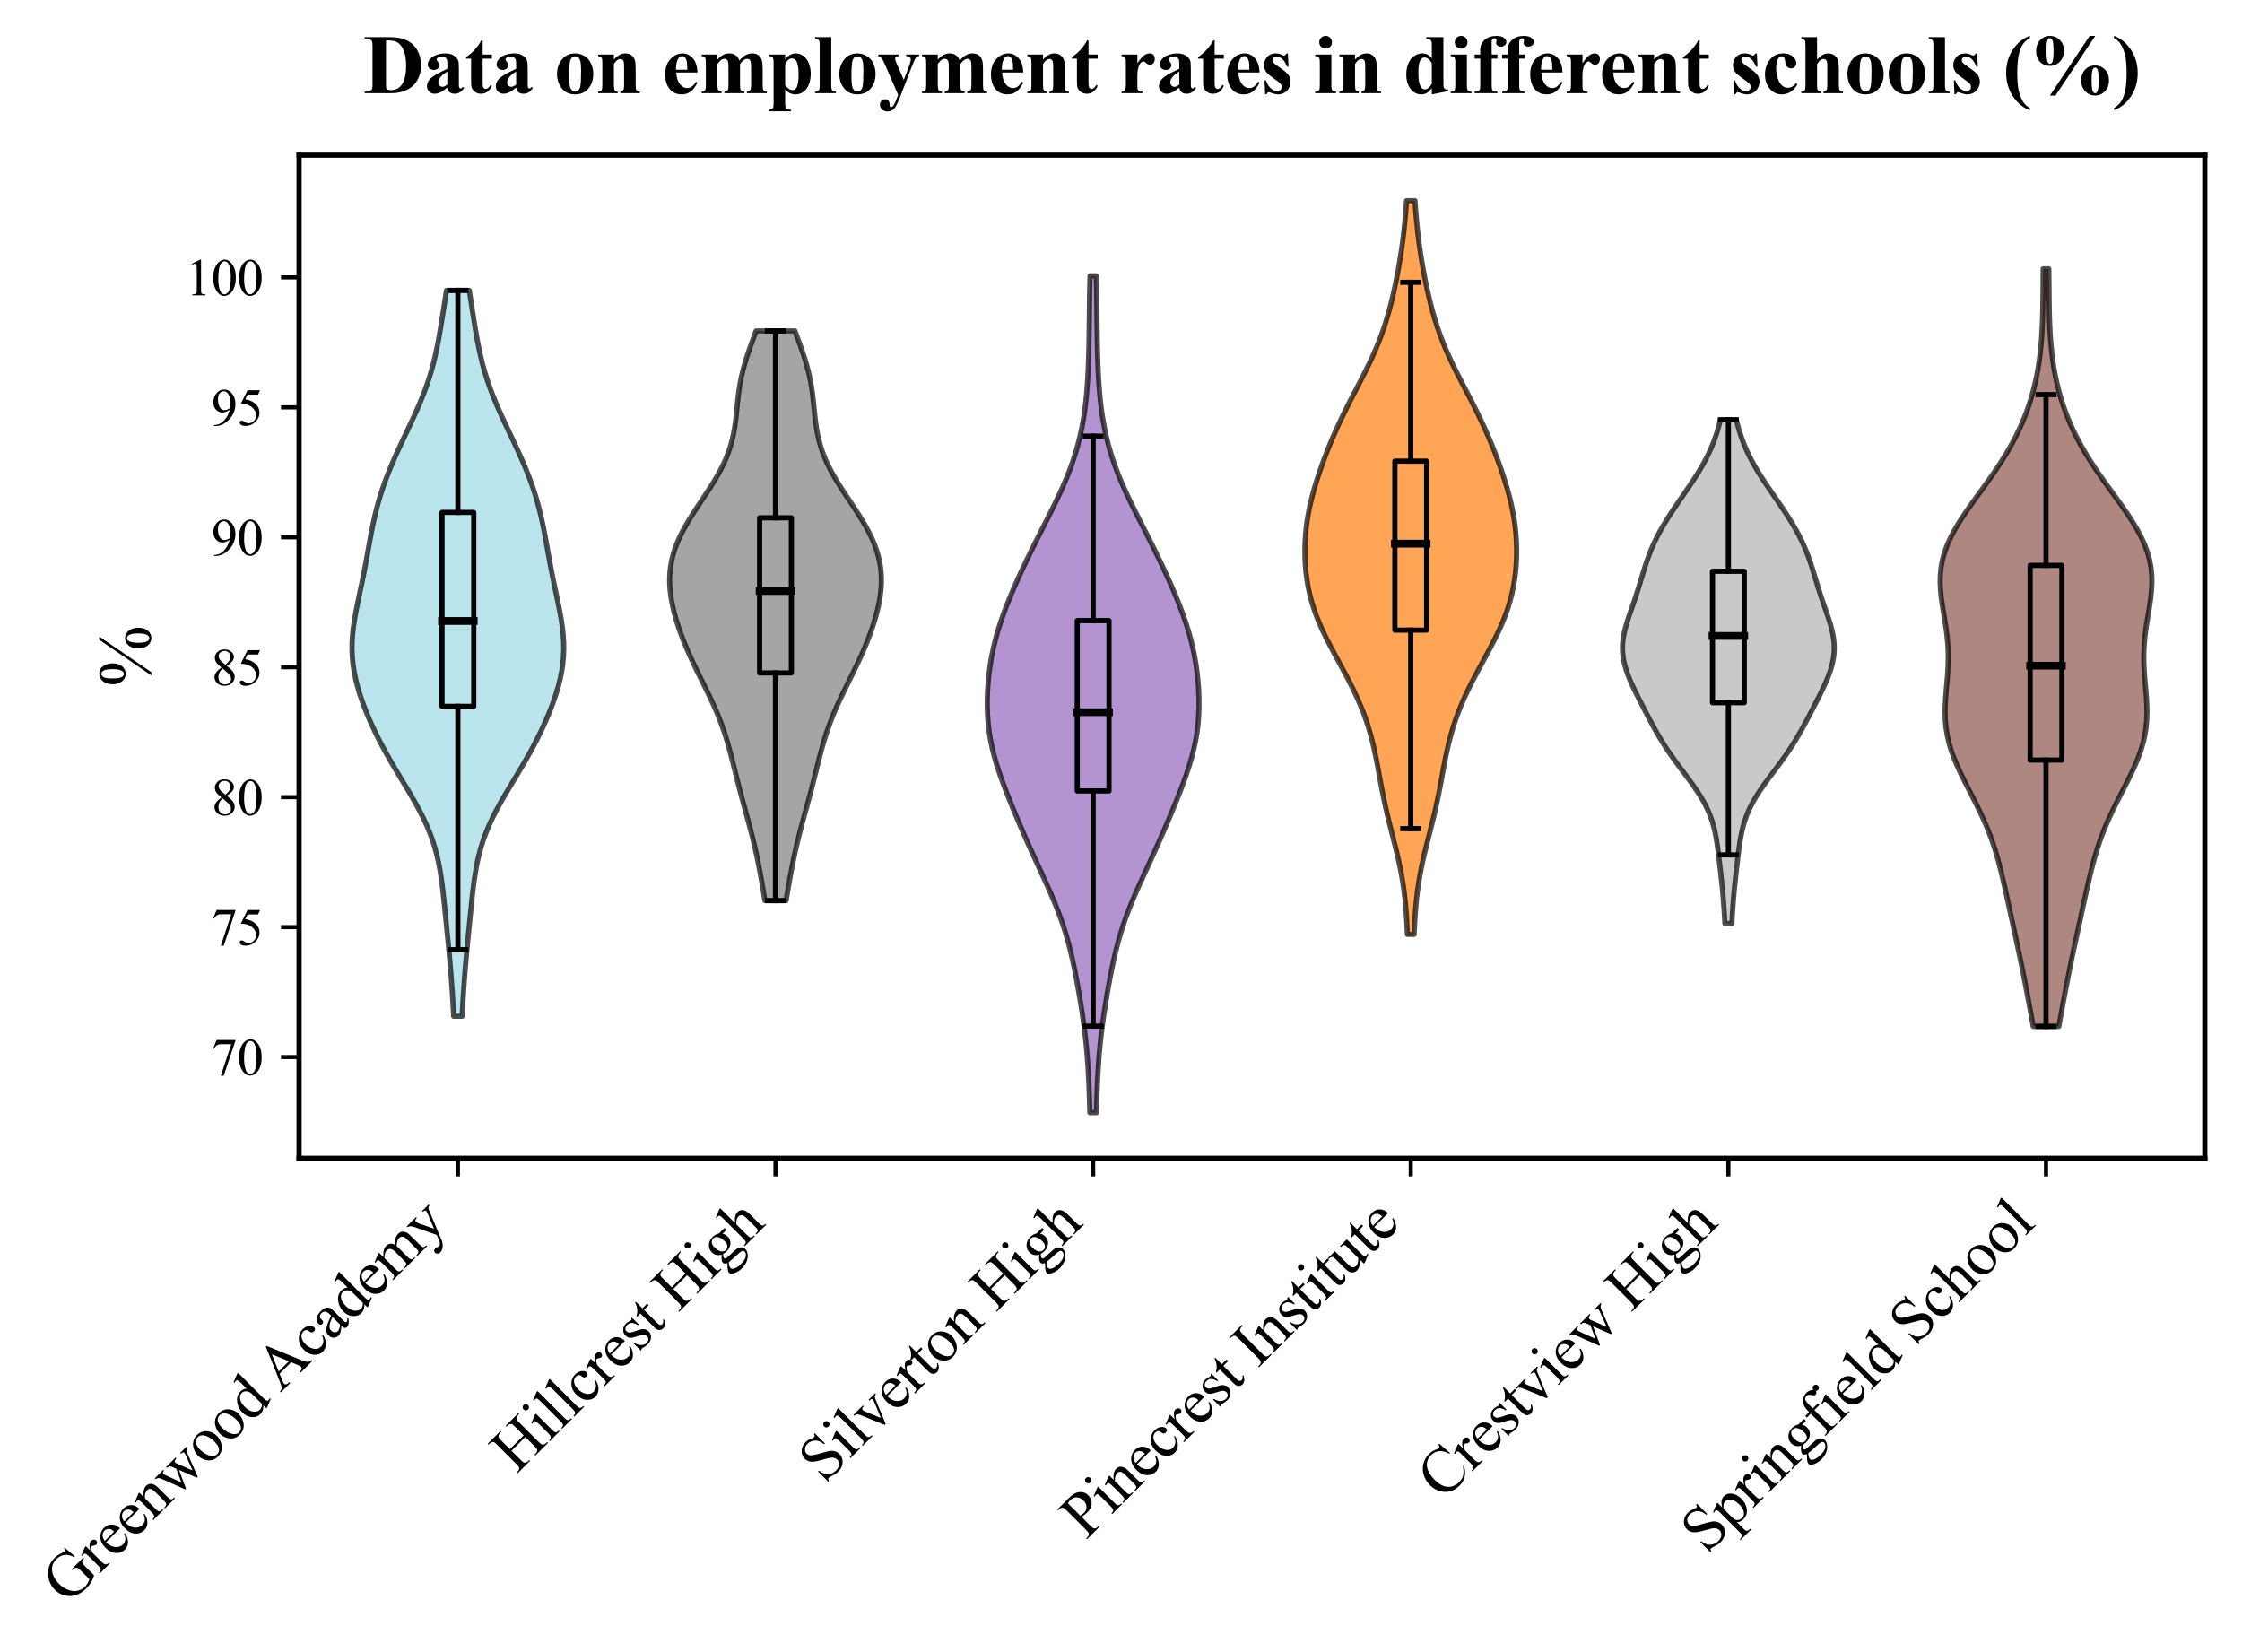 <?xml version="1.0" encoding="utf-8" standalone="no"?>
<!DOCTYPE svg PUBLIC "-//W3C//DTD SVG 1.1//EN"
  "http://www.w3.org/Graphics/SVG/1.1/DTD/svg11.dtd">
<svg xmlns:xlink="http://www.w3.org/1999/xlink" width="434.199pt" height="319.981pt" viewBox="0 0 434.199 319.981" xmlns="http://www.w3.org/2000/svg" version="1.1">
 <defs>
  <style type="text/css">*{stroke-linejoin: round; stroke-linecap: butt}</style>
 </defs>
 <g id="figure_1">
  <g id="patch_1">
   <path d="M 0 319.981 
L 434.199 319.981 
L 434.199 0 
L 0 0 
z
" style="fill: #ffffff"/>
  </g>
  <g id="axes_1">
   <g id="patch_2">
    <path d="M 57.919 224.305 
L 426.999 224.305 
L 426.999 30.045 
L 57.919 30.045 
z
" style="fill: #ffffff"/>
   </g>
   <g id="PolyCollection_1">
    <defs>
     <path id="m8f5df0d862" d="M 89.489 -123.178 
L 87.862 -123.178 
L 87.784 -124.597 
L 87.701 -126.017 
L 87.612 -127.437 
L 87.517 -128.857 
L 87.415 -130.277 
L 87.306 -131.697 
L 87.188 -133.117 
L 87.064 -134.536 
L 86.933 -135.956 
L 86.798 -137.376 
L 86.659 -138.796 
L 86.519 -140.216 
L 86.378 -141.636 
L 86.236 -143.055 
L 86.093 -144.475 
L 85.945 -145.895 
L 85.787 -147.315 
L 85.615 -148.735 
L 85.419 -150.155 
L 85.19 -151.575 
L 84.92 -152.994 
L 84.597 -154.414 
L 84.215 -155.834 
L 83.767 -157.254 
L 83.249 -158.674 
L 82.66 -160.094 
L 82.004 -161.514 
L 81.286 -162.933 
L 80.516 -164.353 
L 79.705 -165.773 
L 78.866 -167.193 
L 78.013 -168.613 
L 77.159 -170.033 
L 76.314 -171.453 
L 75.489 -172.872 
L 74.69 -174.292 
L 73.922 -175.712 
L 73.19 -177.132 
L 72.494 -178.552 
L 71.838 -179.972 
L 71.222 -181.391 
L 70.648 -182.811 
L 70.121 -184.231 
L 69.645 -185.651 
L 69.226 -187.071 
L 68.87 -188.491 
L 68.582 -189.911 
L 68.368 -191.33 
L 68.231 -192.75 
L 68.171 -194.17 
L 68.188 -195.59 
L 68.276 -197.01 
L 68.428 -198.43 
L 68.633 -199.85 
L 68.88 -201.269 
L 69.157 -202.689 
L 69.451 -204.109 
L 69.752 -205.529 
L 70.051 -206.949 
L 70.342 -208.369 
L 70.62 -209.789 
L 70.888 -211.208 
L 71.146 -212.628 
L 71.399 -214.048 
L 71.655 -215.468 
L 71.921 -216.888 
L 72.204 -218.308 
L 72.512 -219.728 
L 72.851 -221.147 
L 73.227 -222.567 
L 73.643 -223.987 
L 74.101 -225.407 
L 74.601 -226.827 
L 75.14 -228.247 
L 75.717 -229.666 
L 76.327 -231.086 
L 76.963 -232.506 
L 77.62 -233.926 
L 78.289 -235.346 
L 78.962 -236.766 
L 79.631 -238.186 
L 80.286 -239.605 
L 80.919 -241.025 
L 81.522 -242.445 
L 82.089 -243.865 
L 82.613 -245.285 
L 83.093 -246.705 
L 83.527 -248.125 
L 83.917 -249.544 
L 84.264 -250.964 
L 84.575 -252.384 
L 84.855 -253.804 
L 85.112 -255.224 
L 85.352 -256.644 
L 85.581 -258.064 
L 85.804 -259.483 
L 86.026 -260.903 
L 86.247 -262.323 
L 86.47 -263.743 
L 90.882 -263.743 
L 90.882 -263.743 
L 91.105 -262.323 
L 91.326 -260.903 
L 91.548 -259.483 
L 91.771 -258.064 
L 92 -256.644 
L 92.24 -255.224 
L 92.496 -253.804 
L 92.777 -252.384 
L 93.088 -250.964 
L 93.435 -249.544 
L 93.825 -248.125 
L 94.258 -246.705 
L 94.738 -245.285 
L 95.263 -243.865 
L 95.83 -242.445 
L 96.433 -241.025 
L 97.066 -239.605 
L 97.721 -238.186 
L 98.39 -236.766 
L 99.063 -235.346 
L 99.732 -233.926 
L 100.389 -232.506 
L 101.025 -231.086 
L 101.635 -229.666 
L 102.212 -228.247 
L 102.751 -226.827 
L 103.251 -225.407 
L 103.709 -223.987 
L 104.124 -222.567 
L 104.5 -221.147 
L 104.84 -219.728 
L 105.148 -218.308 
L 105.431 -216.888 
L 105.697 -215.468 
L 105.953 -214.048 
L 106.206 -212.628 
L 106.464 -211.208 
L 106.731 -209.789 
L 107.01 -208.369 
L 107.301 -206.949 
L 107.6 -205.529 
L 107.901 -204.109 
L 108.195 -202.689 
L 108.472 -201.269 
L 108.719 -199.85 
L 108.924 -198.43 
L 109.075 -197.01 
L 109.164 -195.59 
L 109.18 -194.17 
L 109.121 -192.75 
L 108.984 -191.33 
L 108.77 -189.911 
L 108.482 -188.491 
L 108.126 -187.071 
L 107.706 -185.651 
L 107.231 -184.231 
L 106.704 -182.811 
L 106.13 -181.391 
L 105.514 -179.972 
L 104.857 -178.552 
L 104.162 -177.132 
L 103.43 -175.712 
L 102.662 -174.292 
L 101.863 -172.872 
L 101.038 -171.453 
L 100.193 -170.033 
L 99.338 -168.613 
L 98.485 -167.193 
L 97.647 -165.773 
L 96.836 -164.353 
L 96.066 -162.933 
L 95.348 -161.514 
L 94.692 -160.094 
L 94.103 -158.674 
L 93.585 -157.254 
L 93.136 -155.834 
L 92.754 -154.414 
L 92.432 -152.994 
L 92.162 -151.575 
L 91.933 -150.155 
L 91.737 -148.735 
L 91.564 -147.315 
L 91.407 -145.895 
L 91.259 -144.475 
L 91.116 -143.055 
L 90.974 -141.636 
L 90.833 -140.216 
L 90.693 -138.796 
L 90.554 -137.376 
L 90.419 -135.956 
L 90.288 -134.536 
L 90.164 -133.117 
L 90.046 -131.697 
L 89.937 -130.277 
L 89.834 -128.857 
L 89.74 -127.437 
L 89.651 -126.017 
L 89.568 -124.597 
L 89.489 -123.178 
z
" style="stroke: #000000; stroke-opacity: 0.7"/>
    </defs>
    <g clip-path="url(#p01b1c7ca27)">
     <use xlink:href="#m8f5df0d862" x="0" y="319.981" style="fill: #9edae5; fill-opacity: 0.7; stroke: #000000; stroke-opacity: 0.7"/>
    </g>
   </g>
   <g id="PolyCollection_2">
    <defs>
     <path id="m37a50df7fd" d="M 152.242 -145.573 
L 148.137 -145.573 
L 147.955 -146.688 
L 147.769 -147.802 
L 147.577 -148.916 
L 147.38 -150.031 
L 147.175 -151.145 
L 146.961 -152.259 
L 146.736 -153.374 
L 146.501 -154.488 
L 146.253 -155.602 
L 145.994 -156.717 
L 145.722 -157.831 
L 145.439 -158.945 
L 145.147 -160.06 
L 144.849 -161.174 
L 144.545 -162.288 
L 144.24 -163.403 
L 143.935 -164.517 
L 143.634 -165.631 
L 143.338 -166.746 
L 143.047 -167.86 
L 142.762 -168.974 
L 142.482 -170.089 
L 142.204 -171.203 
L 141.926 -172.317 
L 141.642 -173.432 
L 141.348 -174.546 
L 141.04 -175.66 
L 140.713 -176.775 
L 140.362 -177.889 
L 139.985 -179.003 
L 139.578 -180.118 
L 139.143 -181.232 
L 138.678 -182.346 
L 138.187 -183.461 
L 137.673 -184.575 
L 137.142 -185.689 
L 136.597 -186.804 
L 136.046 -187.918 
L 135.494 -189.032 
L 134.946 -190.146 
L 134.409 -191.261 
L 133.887 -192.375 
L 133.383 -193.489 
L 132.9 -194.604 
L 132.442 -195.718 
L 132.009 -196.832 
L 131.604 -197.947 
L 131.229 -199.061 
L 130.886 -200.175 
L 130.578 -201.29 
L 130.309 -202.404 
L 130.081 -203.518 
L 129.9 -204.633 
L 129.771 -205.747 
L 129.697 -206.861 
L 129.685 -207.976 
L 129.738 -209.09 
L 129.859 -210.204 
L 130.052 -211.319 
L 130.318 -212.433 
L 130.657 -213.547 
L 131.068 -214.662 
L 131.546 -215.776 
L 132.089 -216.89 
L 132.688 -218.005 
L 133.337 -219.119 
L 134.026 -220.233 
L 134.745 -221.348 
L 135.481 -222.462 
L 136.224 -223.576 
L 136.962 -224.691 
L 137.683 -225.805 
L 138.374 -226.919 
L 139.027 -228.034 
L 139.633 -229.148 
L 140.183 -230.262 
L 140.675 -231.377 
L 141.104 -232.491 
L 141.471 -233.605 
L 141.779 -234.72 
L 142.031 -235.834 
L 142.236 -236.948 
L 142.401 -238.063 
L 142.538 -239.177 
L 142.656 -240.291 
L 142.769 -241.406 
L 142.886 -242.52 
L 143.018 -243.634 
L 143.174 -244.749 
L 143.359 -245.863 
L 143.58 -246.977 
L 143.838 -248.092 
L 144.132 -249.206 
L 144.462 -250.32 
L 144.821 -251.435 
L 145.205 -252.549 
L 145.606 -253.663 
L 146.017 -254.777 
L 146.43 -255.892 
L 153.949 -255.892 
L 153.949 -255.892 
L 154.361 -254.777 
L 154.772 -253.663 
L 155.174 -252.549 
L 155.558 -251.435 
L 155.917 -250.32 
L 156.246 -249.206 
L 156.541 -248.092 
L 156.799 -246.977 
L 157.019 -245.863 
L 157.205 -244.749 
L 157.36 -243.634 
L 157.492 -242.52 
L 157.61 -241.406 
L 157.722 -240.291 
L 157.841 -239.177 
L 157.978 -238.063 
L 158.143 -236.948 
L 158.348 -235.834 
L 158.6 -234.72 
L 158.907 -233.605 
L 159.274 -232.491 
L 159.704 -231.377 
L 160.195 -230.262 
L 160.746 -229.148 
L 161.351 -228.034 
L 162.004 -226.919 
L 162.696 -225.805 
L 163.416 -224.691 
L 164.154 -223.576 
L 164.897 -222.462 
L 165.634 -221.348 
L 166.352 -220.233 
L 167.041 -219.119 
L 167.69 -218.005 
L 168.29 -216.89 
L 168.832 -215.776 
L 169.311 -214.662 
L 169.721 -213.547 
L 170.06 -212.433 
L 170.326 -211.319 
L 170.52 -210.204 
L 170.641 -209.09 
L 170.694 -207.976 
L 170.681 -206.861 
L 170.608 -205.747 
L 170.478 -204.633 
L 170.297 -203.518 
L 170.07 -202.404 
L 169.8 -201.29 
L 169.492 -200.175 
L 169.15 -199.061 
L 168.775 -197.947 
L 168.37 -196.832 
L 167.937 -195.718 
L 167.478 -194.604 
L 166.996 -193.489 
L 166.492 -192.375 
L 165.969 -191.261 
L 165.432 -190.146 
L 164.885 -189.032 
L 164.333 -187.918 
L 163.782 -186.804 
L 163.237 -185.689 
L 162.705 -184.575 
L 162.191 -183.461 
L 161.7 -182.346 
L 161.236 -181.232 
L 160.8 -180.118 
L 160.394 -179.003 
L 160.016 -177.889 
L 159.666 -176.775 
L 159.338 -175.66 
L 159.03 -174.546 
L 158.737 -173.432 
L 158.453 -172.317 
L 158.174 -171.203 
L 157.896 -170.089 
L 157.616 -168.974 
L 157.331 -167.86 
L 157.041 -166.746 
L 156.744 -165.631 
L 156.443 -164.517 
L 156.139 -163.403 
L 155.833 -162.288 
L 155.53 -161.174 
L 155.231 -160.06 
L 154.939 -158.945 
L 154.657 -157.831 
L 154.385 -156.717 
L 154.125 -155.602 
L 153.878 -154.488 
L 153.642 -153.374 
L 153.418 -152.259 
L 153.204 -151.145 
L 152.999 -150.031 
L 152.801 -148.916 
L 152.61 -147.802 
L 152.424 -146.688 
L 152.242 -145.573 
z
" style="stroke: #000000; stroke-opacity: 0.7"/>
    </defs>
    <g clip-path="url(#p01b1c7ca27)">
     <use xlink:href="#m37a50df7fd" x="0" y="319.981" style="fill: #7f7f7f; fill-opacity: 0.7; stroke: #000000; stroke-opacity: 0.7"/>
    </g>
   </g>
   <g id="PolyCollection_3">
    <defs>
     <path id="mba54482149" d="M 212.331 -104.506 
L 211.074 -104.506 
L 211.023 -106.143 
L 210.967 -107.78 
L 210.905 -109.417 
L 210.832 -111.054 
L 210.745 -112.691 
L 210.639 -114.327 
L 210.511 -115.964 
L 210.36 -117.601 
L 210.185 -119.238 
L 209.987 -120.875 
L 209.767 -122.512 
L 209.528 -124.149 
L 209.271 -125.786 
L 208.999 -127.423 
L 208.712 -129.06 
L 208.409 -130.697 
L 208.086 -132.334 
L 207.739 -133.971 
L 207.361 -135.607 
L 206.945 -137.244 
L 206.485 -138.881 
L 205.975 -140.518 
L 205.413 -142.155 
L 204.801 -143.792 
L 204.141 -145.429 
L 203.443 -147.066 
L 202.715 -148.703 
L 201.967 -150.34 
L 201.212 -151.977 
L 200.458 -153.614 
L 199.711 -155.251 
L 198.975 -156.887 
L 198.254 -158.524 
L 197.547 -160.161 
L 196.852 -161.798 
L 196.171 -163.435 
L 195.506 -165.072 
L 194.859 -166.709 
L 194.238 -168.346 
L 193.652 -169.983 
L 193.111 -171.62 
L 192.625 -173.257 
L 192.204 -174.894 
L 191.855 -176.531 
L 191.581 -178.167 
L 191.382 -179.804 
L 191.256 -181.441 
L 191.198 -183.078 
L 191.203 -184.715 
L 191.266 -186.352 
L 191.384 -187.989 
L 191.554 -189.626 
L 191.779 -191.263 
L 192.058 -192.9 
L 192.396 -194.537 
L 192.794 -196.174 
L 193.251 -197.811 
L 193.766 -199.447 
L 194.335 -201.084 
L 194.951 -202.721 
L 195.61 -204.358 
L 196.303 -205.995 
L 197.025 -207.632 
L 197.772 -209.269 
L 198.542 -210.906 
L 199.331 -212.543 
L 200.137 -214.18 
L 200.958 -215.817 
L 201.787 -217.454 
L 202.62 -219.091 
L 203.446 -220.727 
L 204.257 -222.364 
L 205.043 -224.001 
L 205.791 -225.638 
L 206.495 -227.275 
L 207.146 -228.912 
L 207.738 -230.549 
L 208.271 -232.186 
L 208.742 -233.823 
L 209.153 -235.46 
L 209.506 -237.097 
L 209.805 -238.734 
L 210.055 -240.371 
L 210.261 -242.007 
L 210.428 -243.644 
L 210.561 -245.281 
L 210.665 -246.918 
L 210.746 -248.555 
L 210.808 -250.192 
L 210.855 -251.829 
L 210.891 -253.466 
L 210.92 -255.103 
L 210.943 -256.74 
L 210.964 -258.377 
L 210.985 -260.014 
L 211.006 -261.651 
L 211.031 -263.287 
L 211.061 -264.924 
L 211.095 -266.561 
L 212.31 -266.561 
L 212.31 -266.561 
L 212.345 -264.924 
L 212.374 -263.287 
L 212.399 -261.651 
L 212.421 -260.014 
L 212.441 -258.377 
L 212.462 -256.74 
L 212.485 -255.103 
L 212.514 -253.466 
L 212.55 -251.829 
L 212.598 -250.192 
L 212.66 -248.555 
L 212.74 -246.918 
L 212.845 -245.281 
L 212.977 -243.644 
L 213.144 -242.007 
L 213.35 -240.371 
L 213.6 -238.734 
L 213.899 -237.097 
L 214.253 -235.46 
L 214.663 -233.823 
L 215.134 -232.186 
L 215.667 -230.549 
L 216.26 -228.912 
L 216.911 -227.275 
L 217.614 -225.638 
L 218.363 -224.001 
L 219.148 -222.364 
L 219.959 -220.727 
L 220.786 -219.091 
L 221.618 -217.454 
L 222.448 -215.817 
L 223.268 -214.18 
L 224.074 -212.543 
L 224.863 -210.906 
L 225.633 -209.269 
L 226.38 -207.632 
L 227.103 -205.995 
L 227.796 -204.358 
L 228.454 -202.721 
L 229.07 -201.084 
L 229.639 -199.447 
L 230.154 -197.811 
L 230.611 -196.174 
L 231.009 -194.537 
L 231.347 -192.9 
L 231.627 -191.263 
L 231.851 -189.626 
L 232.021 -187.989 
L 232.139 -186.352 
L 232.202 -184.715 
L 232.207 -183.078 
L 232.149 -181.441 
L 232.024 -179.804 
L 231.825 -178.167 
L 231.55 -176.531 
L 231.201 -174.894 
L 230.78 -173.257 
L 230.294 -171.62 
L 229.753 -169.983 
L 229.167 -168.346 
L 228.546 -166.709 
L 227.9 -165.072 
L 227.234 -163.435 
L 226.553 -161.798 
L 225.859 -160.161 
L 225.151 -158.524 
L 224.43 -156.887 
L 223.695 -155.251 
L 222.948 -153.614 
L 222.193 -151.977 
L 221.438 -150.34 
L 220.691 -148.703 
L 219.963 -147.066 
L 219.264 -145.429 
L 218.605 -143.792 
L 217.992 -142.155 
L 217.43 -140.518 
L 216.921 -138.881 
L 216.46 -137.244 
L 216.044 -135.607 
L 215.666 -133.971 
L 215.319 -132.334 
L 214.997 -130.697 
L 214.693 -129.06 
L 214.406 -127.423 
L 214.134 -125.786 
L 213.877 -124.149 
L 213.638 -122.512 
L 213.418 -120.875 
L 213.22 -119.238 
L 213.045 -117.601 
L 212.894 -115.964 
L 212.767 -114.327 
L 212.66 -112.691 
L 212.573 -111.054 
L 212.5 -109.417 
L 212.438 -107.78 
L 212.383 -106.143 
L 212.331 -104.506 
z
" style="stroke: #000000; stroke-opacity: 0.7"/>
    </defs>
    <g clip-path="url(#p01b1c7ca27)">
     <use xlink:href="#mba54482149" x="0" y="319.981" style="fill: #9467bd; fill-opacity: 0.7; stroke: #000000; stroke-opacity: 0.7"/>
    </g>
   </g>
   <g id="PolyCollection_4">
    <defs>
     <path id="mee79e681ae" d="M 273.866 -139.031 
L 272.566 -139.031 
L 272.499 -140.466 
L 272.419 -141.901 
L 272.323 -143.336 
L 272.205 -144.771 
L 272.061 -146.206 
L 271.886 -147.641 
L 271.678 -149.077 
L 271.436 -150.512 
L 271.16 -151.947 
L 270.853 -153.382 
L 270.52 -154.817 
L 270.169 -156.252 
L 269.806 -157.687 
L 269.441 -159.122 
L 269.08 -160.557 
L 268.73 -161.992 
L 268.398 -163.428 
L 268.084 -164.863 
L 267.79 -166.298 
L 267.512 -167.733 
L 267.245 -169.168 
L 266.983 -170.603 
L 266.716 -172.038 
L 266.435 -173.473 
L 266.131 -174.908 
L 265.794 -176.343 
L 265.417 -177.779 
L 264.994 -179.214 
L 264.52 -180.649 
L 263.994 -182.084 
L 263.416 -183.519 
L 262.787 -184.954 
L 262.113 -186.389 
L 261.399 -187.824 
L 260.653 -189.259 
L 259.885 -190.695 
L 259.106 -192.13 
L 258.329 -193.565 
L 257.568 -195 
L 256.835 -196.435 
L 256.144 -197.87 
L 255.505 -199.305 
L 254.928 -200.74 
L 254.418 -202.175 
L 253.979 -203.61 
L 253.61 -205.046 
L 253.31 -206.481 
L 253.075 -207.916 
L 252.901 -209.351 
L 252.784 -210.786 
L 252.722 -212.221 
L 252.712 -213.656 
L 252.753 -215.091 
L 252.846 -216.526 
L 252.991 -217.961 
L 253.188 -219.397 
L 253.437 -220.832 
L 253.735 -222.267 
L 254.08 -223.702 
L 254.467 -225.137 
L 254.893 -226.572 
L 255.353 -228.007 
L 255.844 -229.442 
L 256.363 -230.877 
L 256.909 -232.313 
L 257.482 -233.748 
L 258.082 -235.183 
L 258.71 -236.618 
L 259.366 -238.053 
L 260.049 -239.488 
L 260.757 -240.923 
L 261.484 -242.358 
L 262.226 -243.793 
L 262.973 -245.228 
L 263.716 -246.664 
L 264.445 -248.099 
L 265.15 -249.534 
L 265.823 -250.969 
L 266.456 -252.404 
L 267.046 -253.839 
L 267.59 -255.274 
L 268.088 -256.709 
L 268.543 -258.144 
L 268.958 -259.579 
L 269.34 -261.015 
L 269.692 -262.45 
L 270.018 -263.885 
L 270.322 -265.32 
L 270.606 -266.755 
L 270.871 -268.19 
L 271.117 -269.625 
L 271.343 -271.06 
L 271.55 -272.495 
L 271.736 -273.931 
L 271.903 -275.366 
L 272.051 -276.801 
L 272.182 -278.236 
L 272.298 -279.671 
L 272.4 -281.106 
L 274.032 -281.106 
L 274.032 -281.106 
L 274.134 -279.671 
L 274.25 -278.236 
L 274.381 -276.801 
L 274.529 -275.366 
L 274.696 -273.931 
L 274.882 -272.495 
L 275.089 -271.06 
L 275.315 -269.625 
L 275.561 -268.19 
L 275.826 -266.755 
L 276.11 -265.32 
L 276.414 -263.885 
L 276.74 -262.45 
L 277.092 -261.015 
L 277.473 -259.579 
L 277.889 -258.144 
L 278.344 -256.709 
L 278.842 -255.274 
L 279.386 -253.839 
L 279.976 -252.404 
L 280.609 -250.969 
L 281.282 -249.534 
L 281.987 -248.099 
L 282.716 -246.664 
L 283.459 -245.228 
L 284.206 -243.793 
L 284.948 -242.358 
L 285.675 -240.923 
L 286.383 -239.488 
L 287.066 -238.053 
L 287.722 -236.618 
L 288.35 -235.183 
L 288.95 -233.748 
L 289.523 -232.313 
L 290.069 -230.877 
L 290.588 -229.442 
L 291.079 -228.007 
L 291.539 -226.572 
L 291.965 -225.137 
L 292.352 -223.702 
L 292.697 -222.267 
L 292.995 -220.832 
L 293.244 -219.397 
L 293.441 -217.961 
L 293.586 -216.526 
L 293.679 -215.091 
L 293.72 -213.656 
L 293.71 -212.221 
L 293.648 -210.786 
L 293.531 -209.351 
L 293.357 -207.916 
L 293.122 -206.481 
L 292.822 -205.046 
L 292.453 -203.61 
L 292.014 -202.175 
L 291.504 -200.74 
L 290.927 -199.305 
L 290.288 -197.87 
L 289.597 -196.435 
L 288.864 -195 
L 288.103 -193.565 
L 287.326 -192.13 
L 286.547 -190.695 
L 285.779 -189.259 
L 285.033 -187.824 
L 284.319 -186.389 
L 283.645 -184.954 
L 283.016 -183.519 
L 282.438 -182.084 
L 281.912 -180.649 
L 281.438 -179.214 
L 281.015 -177.779 
L 280.638 -176.343 
L 280.301 -174.908 
L 279.997 -173.473 
L 279.716 -172.038 
L 279.449 -170.603 
L 279.187 -169.168 
L 278.92 -167.733 
L 278.642 -166.298 
L 278.348 -164.863 
L 278.034 -163.428 
L 277.702 -161.992 
L 277.352 -160.557 
L 276.991 -159.122 
L 276.626 -157.687 
L 276.263 -156.252 
L 275.911 -154.817 
L 275.579 -153.382 
L 275.272 -151.947 
L 274.996 -150.512 
L 274.754 -149.077 
L 274.546 -147.641 
L 274.371 -146.206 
L 274.227 -144.771 
L 274.109 -143.336 
L 274.013 -141.901 
L 273.933 -140.466 
L 273.866 -139.031 
z
" style="stroke: #000000; stroke-opacity: 0.7"/>
    </defs>
    <g clip-path="url(#p01b1c7ca27)">
     <use xlink:href="#mee79e681ae" x="0" y="319.981" style="fill: #ff7f0e; fill-opacity: 0.7; stroke: #000000; stroke-opacity: 0.7"/>
    </g>
   </g>
   <g id="PolyCollection_5">
    <defs>
     <path id="medd59c2f8e" d="M 335.404 -141.145 
L 334.055 -141.145 
L 333.999 -142.13 
L 333.94 -143.115 
L 333.876 -144.1 
L 333.805 -145.085 
L 333.727 -146.071 
L 333.641 -147.056 
L 333.547 -148.041 
L 333.447 -149.026 
L 333.341 -150.011 
L 333.232 -150.997 
L 333.119 -151.982 
L 333.005 -152.967 
L 332.888 -153.952 
L 332.767 -154.937 
L 332.636 -155.923 
L 332.491 -156.908 
L 332.325 -157.893 
L 332.129 -158.878 
L 331.894 -159.863 
L 331.612 -160.849 
L 331.275 -161.834 
L 330.879 -162.819 
L 330.421 -163.804 
L 329.901 -164.789 
L 329.321 -165.775 
L 328.69 -166.76 
L 328.014 -167.745 
L 327.306 -168.73 
L 326.576 -169.715 
L 325.838 -170.701 
L 325.102 -171.686 
L 324.379 -172.671 
L 323.677 -173.656 
L 323.002 -174.641 
L 322.357 -175.627 
L 321.741 -176.612 
L 321.154 -177.597 
L 320.592 -178.582 
L 320.049 -179.567 
L 319.521 -180.553 
L 319.003 -181.538 
L 318.49 -182.523 
L 317.982 -183.508 
L 317.479 -184.494 
L 316.984 -185.479 
L 316.502 -186.464 
L 316.042 -187.449 
L 315.612 -188.434 
L 315.223 -189.42 
L 314.887 -190.405 
L 314.611 -191.39 
L 314.406 -192.375 
L 314.276 -193.36 
L 314.225 -194.346 
L 314.252 -195.331 
L 314.355 -196.316 
L 314.525 -197.301 
L 314.755 -198.286 
L 315.032 -199.272 
L 315.343 -200.257 
L 315.676 -201.242 
L 316.019 -202.227 
L 316.362 -203.212 
L 316.698 -204.198 
L 317.022 -205.183 
L 317.334 -206.168 
L 317.636 -207.153 
L 317.933 -208.138 
L 318.231 -209.124 
L 318.537 -210.109 
L 318.86 -211.094 
L 319.206 -212.079 
L 319.581 -213.064 
L 319.99 -214.05 
L 320.435 -215.035 
L 320.917 -216.02 
L 321.436 -217.005 
L 321.99 -217.99 
L 322.577 -218.976 
L 323.193 -219.961 
L 323.832 -220.946 
L 324.491 -221.931 
L 325.163 -222.916 
L 325.842 -223.902 
L 326.521 -224.887 
L 327.192 -225.872 
L 327.85 -226.857 
L 328.488 -227.842 
L 329.099 -228.828 
L 329.678 -229.813 
L 330.222 -230.798 
L 330.727 -231.783 
L 331.193 -232.769 
L 331.617 -233.754 
L 332.003 -234.739 
L 332.349 -235.724 
L 332.66 -236.709 
L 332.937 -237.695 
L 333.184 -238.68 
L 336.275 -238.68 
L 336.275 -238.68 
L 336.521 -237.695 
L 336.799 -236.709 
L 337.109 -235.724 
L 337.456 -234.739 
L 337.841 -233.754 
L 338.266 -232.769 
L 338.731 -231.783 
L 339.237 -230.798 
L 339.781 -229.813 
L 340.36 -228.828 
L 340.971 -227.842 
L 341.608 -226.857 
L 342.266 -225.872 
L 342.938 -224.887 
L 343.617 -223.902 
L 344.295 -222.916 
L 344.967 -221.931 
L 345.626 -220.946 
L 346.266 -219.961 
L 346.882 -218.976 
L 347.469 -217.99 
L 348.023 -217.005 
L 348.542 -216.02 
L 349.024 -215.035 
L 349.469 -214.05 
L 349.878 -213.064 
L 350.253 -212.079 
L 350.599 -211.094 
L 350.922 -210.109 
L 351.228 -209.124 
L 351.526 -208.138 
L 351.823 -207.153 
L 352.125 -206.168 
L 352.437 -205.183 
L 352.761 -204.198 
L 353.097 -203.212 
L 353.44 -202.227 
L 353.783 -201.242 
L 354.116 -200.257 
L 354.427 -199.272 
L 354.704 -198.286 
L 354.933 -197.301 
L 355.104 -196.316 
L 355.206 -195.331 
L 355.234 -194.346 
L 355.183 -193.36 
L 355.053 -192.375 
L 354.847 -191.39 
L 354.572 -190.405 
L 354.235 -189.42 
L 353.847 -188.434 
L 353.417 -187.449 
L 352.957 -186.464 
L 352.475 -185.479 
L 351.98 -184.494 
L 351.476 -183.508 
L 350.968 -182.523 
L 350.456 -181.538 
L 349.938 -180.553 
L 349.409 -179.567 
L 348.867 -178.582 
L 348.304 -177.597 
L 347.717 -176.612 
L 347.102 -175.627 
L 346.457 -174.641 
L 345.781 -173.656 
L 345.079 -172.671 
L 344.357 -171.686 
L 343.621 -170.701 
L 342.882 -169.715 
L 342.153 -168.73 
L 341.445 -167.745 
L 340.769 -166.76 
L 340.137 -165.775 
L 339.558 -164.789 
L 339.038 -163.804 
L 338.579 -162.819 
L 338.183 -161.834 
L 337.847 -160.849 
L 337.565 -159.863 
L 337.33 -158.878 
L 337.134 -157.893 
L 336.967 -156.908 
L 336.822 -155.923 
L 336.692 -154.937 
L 336.57 -153.952 
L 336.454 -152.967 
L 336.339 -151.982 
L 336.227 -150.997 
L 336.118 -150.011 
L 336.012 -149.026 
L 335.911 -148.041 
L 335.818 -147.056 
L 335.732 -146.071 
L 335.654 -145.085 
L 335.583 -144.1 
L 335.519 -143.115 
L 335.459 -142.13 
L 335.404 -141.145 
z
" style="stroke: #000000; stroke-opacity: 0.7"/>
    </defs>
    <g clip-path="url(#p01b1c7ca27)">
     <use xlink:href="#medd59c2f8e" x="0" y="319.981" style="fill: #b3b3b3; fill-opacity: 0.7; stroke: #000000; stroke-opacity: 0.7"/>
    </g>
   </g>
   <g id="PolyCollection_6">
    <defs>
     <path id="mafa1c27956" d="M 398.726 -121.215 
L 393.759 -121.215 
L 393.492 -122.697 
L 393.22 -124.178 
L 392.946 -125.66 
L 392.668 -127.142 
L 392.386 -128.624 
L 392.099 -130.106 
L 391.806 -131.588 
L 391.507 -133.07 
L 391.201 -134.552 
L 390.889 -136.033 
L 390.572 -137.515 
L 390.251 -138.997 
L 389.928 -140.479 
L 389.605 -141.961 
L 389.282 -143.443 
L 388.96 -144.925 
L 388.637 -146.407 
L 388.31 -147.888 
L 387.974 -149.37 
L 387.623 -150.852 
L 387.25 -152.334 
L 386.847 -153.816 
L 386.407 -155.298 
L 385.922 -156.78 
L 385.388 -158.262 
L 384.802 -159.743 
L 384.165 -161.225 
L 383.482 -162.707 
L 382.759 -164.189 
L 382.009 -165.671 
L 381.247 -167.153 
L 380.49 -168.635 
L 379.759 -170.117 
L 379.073 -171.598 
L 378.451 -173.08 
L 377.91 -174.562 
L 377.463 -176.044 
L 377.119 -177.526 
L 376.879 -179.008 
L 376.74 -180.49 
L 376.692 -181.972 
L 376.721 -183.453 
L 376.806 -184.935 
L 376.926 -186.417 
L 377.057 -187.899 
L 377.177 -189.381 
L 377.266 -190.863 
L 377.308 -192.345 
L 377.292 -193.827 
L 377.213 -195.308 
L 377.074 -196.79 
L 376.883 -198.272 
L 376.655 -199.754 
L 376.41 -201.236 
L 376.17 -202.718 
L 375.961 -204.2 
L 375.809 -205.681 
L 375.738 -207.163 
L 375.77 -208.645 
L 375.92 -210.127 
L 376.201 -211.609 
L 376.617 -213.091 
L 377.168 -214.573 
L 377.846 -216.055 
L 378.639 -217.536 
L 379.53 -219.018 
L 380.499 -220.5 
L 381.526 -221.982 
L 382.588 -223.464 
L 383.664 -224.946 
L 384.734 -226.428 
L 385.783 -227.91 
L 386.796 -229.391 
L 387.763 -230.873 
L 388.675 -232.355 
L 389.527 -233.837 
L 390.316 -235.319 
L 391.041 -236.801 
L 391.702 -238.283 
L 392.3 -239.765 
L 392.837 -241.246 
L 393.316 -242.728 
L 393.739 -244.21 
L 394.109 -245.692 
L 394.429 -247.174 
L 394.701 -248.656 
L 394.929 -250.138 
L 395.117 -251.62 
L 395.269 -253.101 
L 395.387 -254.583 
L 395.478 -256.065 
L 395.544 -257.547 
L 395.591 -259.029 
L 395.623 -260.511 
L 395.644 -261.993 
L 395.659 -263.475 
L 395.671 -264.956 
L 395.683 -266.438 
L 395.698 -267.92 
L 396.787 -267.92 
L 396.787 -267.92 
L 396.802 -266.438 
L 396.815 -264.956 
L 396.827 -263.475 
L 396.841 -261.993 
L 396.863 -260.511 
L 396.894 -259.029 
L 396.941 -257.547 
L 397.008 -256.065 
L 397.098 -254.583 
L 397.217 -253.101 
L 397.368 -251.62 
L 397.556 -250.138 
L 397.784 -248.656 
L 398.057 -247.174 
L 398.376 -245.692 
L 398.746 -244.21 
L 399.169 -242.728 
L 399.648 -241.246 
L 400.185 -239.765 
L 400.784 -238.283 
L 401.445 -236.801 
L 402.17 -235.319 
L 402.959 -233.837 
L 403.811 -232.355 
L 404.723 -230.873 
L 405.689 -229.391 
L 406.702 -227.91 
L 407.751 -226.428 
L 408.822 -224.946 
L 409.898 -223.464 
L 410.959 -221.982 
L 411.986 -220.5 
L 412.956 -219.018 
L 413.847 -217.536 
L 414.639 -216.055 
L 415.317 -214.573 
L 415.868 -213.091 
L 416.284 -211.609 
L 416.565 -210.127 
L 416.716 -208.645 
L 416.747 -207.163 
L 416.676 -205.681 
L 416.524 -204.2 
L 416.316 -202.718 
L 416.076 -201.236 
L 415.83 -199.754 
L 415.602 -198.272 
L 415.411 -196.79 
L 415.272 -195.308 
L 415.194 -193.827 
L 415.177 -192.345 
L 415.219 -190.863 
L 415.308 -189.381 
L 415.428 -187.899 
L 415.559 -186.417 
L 415.679 -184.935 
L 415.765 -183.453 
L 415.793 -181.972 
L 415.745 -180.49 
L 415.607 -179.008 
L 415.367 -177.526 
L 415.022 -176.044 
L 414.576 -174.562 
L 414.035 -173.08 
L 413.413 -171.598 
L 412.726 -170.117 
L 411.995 -168.635 
L 411.238 -167.153 
L 410.476 -165.671 
L 409.726 -164.189 
L 409.004 -162.707 
L 408.32 -161.225 
L 407.683 -159.743 
L 407.098 -158.262 
L 406.564 -156.78 
L 406.079 -155.298 
L 405.638 -153.816 
L 405.235 -152.334 
L 404.862 -150.852 
L 404.511 -149.37 
L 404.175 -147.888 
L 403.848 -146.407 
L 403.525 -144.925 
L 403.203 -143.443 
L 402.881 -141.961 
L 402.558 -140.479 
L 402.235 -138.997 
L 401.914 -137.515 
L 401.596 -136.033 
L 401.284 -134.552 
L 400.978 -133.07 
L 400.679 -131.588 
L 400.386 -130.106 
L 400.1 -128.624 
L 399.818 -127.142 
L 399.54 -125.66 
L 399.265 -124.178 
L 398.994 -122.697 
L 398.726 -121.215 
z
" style="stroke: #000000; stroke-opacity: 0.7"/>
    </defs>
    <g clip-path="url(#p01b1c7ca27)">
     <use xlink:href="#mafa1c27956" x="0" y="319.981" style="fill: #8c564b; fill-opacity: 0.7; stroke: #000000; stroke-opacity: 0.7"/>
    </g>
   </g>
   <g id="matplotlib.axis_1">
    <g id="xtick_1">
     <g id="line2d_1">
      <defs>
       <path id="m85f8e1ef45" d="M 0 0 
L 0 3.5 
" style="stroke: #000000; stroke-width: 0.8"/>
      </defs>
      <g>
       <use xlink:href="#m85f8e1ef45" x="88.676" y="224.305" style="stroke: #000000; stroke-width: 0.8"/>
      </g>
     </g>
     <g id="text_1">
      <!-- Greenwood Academy -->
      <g transform="translate(13.092 310.95) rotate(-45) scale(0.12 -0.12)">
       <defs>
        <path id="TimesNewRomanPSMT-47" d="M 3928 4334 
L 4038 2997 
L 3928 2997 
Q 3763 3497 3500 3750 
Q 3122 4116 2528 4116 
Q 1719 4116 1297 3475 
Q 944 2934 944 2188 
Q 944 1581 1178 1081 
Q 1413 581 1792 348 
Q 2172 116 2572 116 
Q 2806 116 3025 175 
Q 3244 234 3447 350 
L 3447 1575 
Q 3447 1894 3398 1992 
Q 3350 2091 3248 2142 
Q 3147 2194 2891 2194 
L 2891 2313 
L 4531 2313 
L 4531 2194 
L 4453 2194 
Q 4209 2194 4119 2031 
Q 4056 1916 4056 1575 
L 4056 278 
Q 3697 84 3347 -6 
Q 2997 -97 2569 -97 
Q 1341 -97 703 691 
Q 225 1281 225 2053 
Q 225 2613 494 3125 
Q 813 3734 1369 4063 
Q 1834 4334 2469 4334 
Q 2700 4334 2889 4296 
Q 3078 4259 3425 4131 
Q 3600 4066 3659 4066 
Q 3719 4066 3761 4120 
Q 3803 4175 3813 4334 
L 3928 4334 
z
" transform="scale(0.016)"/>
        <path id="TimesNewRomanPSMT-72" d="M 1038 2947 
L 1038 2303 
Q 1397 2947 1775 2947 
Q 1947 2947 2059 2842 
Q 2172 2738 2172 2600 
Q 2172 2478 2090 2393 
Q 2009 2309 1897 2309 
Q 1788 2309 1652 2417 
Q 1516 2525 1450 2525 
Q 1394 2525 1328 2463 
Q 1188 2334 1038 2041 
L 1038 669 
Q 1038 431 1097 309 
Q 1138 225 1241 169 
Q 1344 113 1538 113 
L 1538 0 
L 72 0 
L 72 113 
Q 291 113 397 181 
Q 475 231 506 341 
Q 522 394 522 644 
L 522 1753 
Q 522 2253 501 2348 
Q 481 2444 426 2487 
Q 372 2531 291 2531 
Q 194 2531 72 2484 
L 41 2597 
L 906 2947 
L 1038 2947 
z
" transform="scale(0.016)"/>
        <path id="TimesNewRomanPSMT-65" d="M 681 1784 
Q 678 1147 991 784 
Q 1303 422 1725 422 
Q 2006 422 2214 576 
Q 2422 731 2563 1106 
L 2659 1044 
Q 2594 616 2278 264 
Q 1963 -88 1488 -88 
Q 972 -88 605 314 
Q 238 716 238 1394 
Q 238 2128 614 2539 
Q 991 2950 1559 2950 
Q 2041 2950 2350 2633 
Q 2659 2316 2659 1784 
L 681 1784 
z
M 681 1966 
L 2006 1966 
Q 1991 2241 1941 2353 
Q 1863 2528 1708 2628 
Q 1553 2728 1384 2728 
Q 1125 2728 920 2526 
Q 716 2325 681 1966 
z
" transform="scale(0.016)"/>
        <path id="TimesNewRomanPSMT-6e" d="M 1034 2341 
Q 1538 2947 1994 2947 
Q 2228 2947 2397 2830 
Q 2566 2713 2666 2444 
Q 2734 2256 2734 1869 
L 2734 647 
Q 2734 375 2778 278 
Q 2813 200 2889 156 
Q 2966 113 3172 113 
L 3172 0 
L 1756 0 
L 1756 113 
L 1816 113 
Q 2016 113 2095 173 
Q 2175 234 2206 353 
Q 2219 400 2219 647 
L 2219 1819 
Q 2219 2209 2117 2386 
Q 2016 2563 1775 2563 
Q 1403 2563 1034 2156 
L 1034 647 
Q 1034 356 1069 288 
Q 1113 197 1189 155 
Q 1266 113 1500 113 
L 1500 0 
L 84 0 
L 84 113 
L 147 113 
Q 366 113 442 223 
Q 519 334 519 647 
L 519 1709 
Q 519 2225 495 2337 
Q 472 2450 423 2490 
Q 375 2531 294 2531 
Q 206 2531 84 2484 
L 38 2597 
L 900 2947 
L 1034 2947 
L 1034 2341 
z
" transform="scale(0.016)"/>
        <path id="TimesNewRomanPSMT-77" d="M 41 2863 
L 1241 2863 
L 1241 2747 
Q 1075 2734 1023 2687 
Q 972 2641 972 2553 
Q 972 2456 1025 2319 
L 1638 672 
L 2253 2013 
L 2091 2434 
Q 2016 2622 1894 2694 
Q 1825 2738 1638 2747 
L 1638 2863 
L 3000 2863 
L 3000 2747 
Q 2775 2738 2681 2666 
Q 2619 2616 2619 2506 
Q 2619 2444 2644 2378 
L 3294 734 
L 3897 2319 
Q 3959 2488 3959 2588 
Q 3959 2647 3898 2694 
Q 3838 2741 3659 2747 
L 3659 2863 
L 4563 2863 
L 4563 2747 
Q 4291 2706 4163 2378 
L 3206 -88 
L 3078 -88 
L 2363 1741 
L 1528 -88 
L 1413 -88 
L 494 2319 
Q 403 2547 315 2626 
Q 228 2706 41 2747 
L 41 2863 
z
" transform="scale(0.016)"/>
        <path id="TimesNewRomanPSMT-6f" d="M 1600 2947 
Q 2250 2947 2644 2453 
Q 2978 2031 2978 1484 
Q 2978 1100 2793 706 
Q 2609 313 2286 112 
Q 1963 -88 1566 -88 
Q 919 -88 538 428 
Q 216 863 216 1403 
Q 216 1797 411 2186 
Q 606 2575 925 2761 
Q 1244 2947 1600 2947 
z
M 1503 2744 
Q 1338 2744 1170 2645 
Q 1003 2547 900 2300 
Q 797 2053 797 1666 
Q 797 1041 1045 587 
Q 1294 134 1700 134 
Q 2003 134 2200 384 
Q 2397 634 2397 1244 
Q 2397 2006 2069 2444 
Q 1847 2744 1503 2744 
z
" transform="scale(0.016)"/>
        <path id="TimesNewRomanPSMT-64" d="M 2222 322 
Q 2013 103 1813 7 
Q 1613 -88 1381 -88 
Q 913 -88 563 304 
Q 213 697 213 1313 
Q 213 1928 600 2439 
Q 988 2950 1597 2950 
Q 1975 2950 2222 2709 
L 2222 3238 
Q 2222 3728 2198 3840 
Q 2175 3953 2125 3993 
Q 2075 4034 2000 4034 
Q 1919 4034 1784 3984 
L 1744 4094 
L 2597 4444 
L 2738 4444 
L 2738 1134 
Q 2738 631 2761 520 
Q 2784 409 2836 365 
Q 2888 322 2956 322 
Q 3041 322 3181 375 
L 3216 266 
L 2366 -88 
L 2222 -88 
L 2222 322 
z
M 2222 541 
L 2222 2016 
Q 2203 2228 2109 2403 
Q 2016 2578 1861 2667 
Q 1706 2756 1559 2756 
Q 1284 2756 1069 2509 
Q 784 2184 784 1559 
Q 784 928 1059 592 
Q 1334 256 1672 256 
Q 1956 256 2222 541 
z
" transform="scale(0.016)"/>
        <path id="TimesNewRomanPSMT-20" transform="scale(0.016)"/>
        <path id="TimesNewRomanPSMT-41" d="M 2928 1419 
L 1288 1419 
L 1000 750 
Q 894 503 894 381 
Q 894 284 986 211 
Q 1078 138 1384 116 
L 1384 0 
L 50 0 
L 50 116 
Q 316 163 394 238 
Q 553 388 747 847 
L 2238 4334 
L 2347 4334 
L 3822 809 
Q 4000 384 4145 257 
Q 4291 131 4550 116 
L 4550 0 
L 2878 0 
L 2878 116 
Q 3131 128 3220 200 
Q 3309 272 3309 375 
Q 3309 513 3184 809 
L 2928 1419 
z
M 2841 1650 
L 2122 3363 
L 1384 1650 
L 2841 1650 
z
" transform="scale(0.016)"/>
        <path id="TimesNewRomanPSMT-63" d="M 2631 1088 
Q 2516 522 2178 217 
Q 1841 -88 1431 -88 
Q 944 -88 581 321 
Q 219 731 219 1428 
Q 219 2103 620 2525 
Q 1022 2947 1584 2947 
Q 2006 2947 2278 2723 
Q 2550 2500 2550 2259 
Q 2550 2141 2473 2067 
Q 2397 1994 2259 1994 
Q 2075 1994 1981 2113 
Q 1928 2178 1911 2362 
Q 1894 2547 1784 2644 
Q 1675 2738 1481 2738 
Q 1169 2738 978 2506 
Q 725 2200 725 1697 
Q 725 1184 976 792 
Q 1228 400 1656 400 
Q 1963 400 2206 609 
Q 2378 753 2541 1131 
L 2631 1088 
z
" transform="scale(0.016)"/>
        <path id="TimesNewRomanPSMT-61" d="M 1822 413 
Q 1381 72 1269 19 
Q 1100 -59 909 -59 
Q 613 -59 420 144 
Q 228 347 228 678 
Q 228 888 322 1041 
Q 450 1253 767 1440 
Q 1084 1628 1822 1897 
L 1822 2009 
Q 1822 2438 1686 2597 
Q 1550 2756 1291 2756 
Q 1094 2756 978 2650 
Q 859 2544 859 2406 
L 866 2225 
Q 866 2081 792 2003 
Q 719 1925 600 1925 
Q 484 1925 411 2006 
Q 338 2088 338 2228 
Q 338 2497 613 2722 
Q 888 2947 1384 2947 
Q 1766 2947 2009 2819 
Q 2194 2722 2281 2516 
Q 2338 2381 2338 1966 
L 2338 994 
Q 2338 584 2353 492 
Q 2369 400 2405 369 
Q 2441 338 2488 338 
Q 2538 338 2575 359 
Q 2641 400 2828 588 
L 2828 413 
Q 2478 -56 2159 -56 
Q 2006 -56 1915 50 
Q 1825 156 1822 413 
z
M 1822 616 
L 1822 1706 
Q 1350 1519 1213 1441 
Q 966 1303 859 1153 
Q 753 1003 753 825 
Q 753 600 887 451 
Q 1022 303 1197 303 
Q 1434 303 1822 616 
z
" transform="scale(0.016)"/>
        <path id="TimesNewRomanPSMT-6d" d="M 1050 2338 
Q 1363 2650 1419 2697 
Q 1559 2816 1721 2881 
Q 1884 2947 2044 2947 
Q 2313 2947 2506 2790 
Q 2700 2634 2766 2338 
Q 3088 2713 3309 2830 
Q 3531 2947 3766 2947 
Q 3994 2947 4170 2830 
Q 4347 2713 4450 2447 
Q 4519 2266 4519 1878 
L 4519 647 
Q 4519 378 4559 278 
Q 4591 209 4675 161 
Q 4759 113 4950 113 
L 4950 0 
L 3538 0 
L 3538 113 
L 3597 113 
Q 3781 113 3884 184 
Q 3956 234 3988 344 
Q 4000 397 4000 647 
L 4000 1878 
Q 4000 2228 3916 2372 
Q 3794 2572 3525 2572 
Q 3359 2572 3192 2489 
Q 3025 2406 2788 2181 
L 2781 2147 
L 2788 2013 
L 2788 647 
Q 2788 353 2820 281 
Q 2853 209 2943 161 
Q 3034 113 3253 113 
L 3253 0 
L 1806 0 
L 1806 113 
Q 2044 113 2133 169 
Q 2222 225 2256 338 
Q 2272 391 2272 647 
L 2272 1878 
Q 2272 2228 2169 2381 
Q 2031 2581 1784 2581 
Q 1616 2581 1450 2491 
Q 1191 2353 1050 2181 
L 1050 647 
Q 1050 366 1089 281 
Q 1128 197 1204 155 
Q 1281 113 1516 113 
L 1516 0 
L 100 0 
L 100 113 
Q 297 113 375 155 
Q 453 197 493 289 
Q 534 381 534 647 
L 534 1741 
Q 534 2213 506 2350 
Q 484 2453 437 2492 
Q 391 2531 309 2531 
Q 222 2531 100 2484 
L 53 2597 
L 916 2947 
L 1050 2947 
L 1050 2338 
z
" transform="scale(0.016)"/>
        <path id="TimesNewRomanPSMT-79" d="M 38 2863 
L 1372 2863 
L 1372 2747 
L 1306 2747 
Q 1166 2747 1095 2686 
Q 1025 2625 1025 2534 
Q 1025 2413 1128 2197 
L 1825 753 
L 2466 2334 
Q 2519 2463 2519 2588 
Q 2519 2644 2497 2672 
Q 2472 2706 2419 2726 
Q 2366 2747 2231 2747 
L 2231 2863 
L 3163 2863 
L 3163 2747 
Q 3047 2734 2984 2696 
Q 2922 2659 2847 2556 
Q 2819 2513 2741 2316 
L 1575 -541 
Q 1406 -956 1132 -1168 
Q 859 -1381 606 -1381 
Q 422 -1381 303 -1275 
Q 184 -1169 184 -1031 
Q 184 -900 270 -820 
Q 356 -741 506 -741 
Q 609 -741 788 -809 
Q 913 -856 944 -856 
Q 1038 -856 1148 -759 
Q 1259 -663 1372 -384 
L 1575 113 
L 547 2272 
Q 500 2369 397 2513 
Q 319 2622 269 2659 
Q 197 2709 38 2747 
L 38 2863 
z
" transform="scale(0.016)"/>
       </defs>
       <use xlink:href="#TimesNewRomanPSMT-47"/>
       <use xlink:href="#TimesNewRomanPSMT-72" x="72.217"/>
       <use xlink:href="#TimesNewRomanPSMT-65" x="105.518"/>
       <use xlink:href="#TimesNewRomanPSMT-65" x="149.902"/>
       <use xlink:href="#TimesNewRomanPSMT-6e" x="194.287"/>
       <use xlink:href="#TimesNewRomanPSMT-77" x="244.287"/>
       <use xlink:href="#TimesNewRomanPSMT-6f" x="316.504"/>
       <use xlink:href="#TimesNewRomanPSMT-6f" x="366.504"/>
       <use xlink:href="#TimesNewRomanPSMT-64" x="416.504"/>
       <use xlink:href="#TimesNewRomanPSMT-20" x="466.504"/>
       <use xlink:href="#TimesNewRomanPSMT-41" x="486.004"/>
       <use xlink:href="#TimesNewRomanPSMT-63" x="558.221"/>
       <use xlink:href="#TimesNewRomanPSMT-61" x="602.605"/>
       <use xlink:href="#TimesNewRomanPSMT-64" x="646.99"/>
       <use xlink:href="#TimesNewRomanPSMT-65" x="696.99"/>
       <use xlink:href="#TimesNewRomanPSMT-6d" x="741.375"/>
       <use xlink:href="#TimesNewRomanPSMT-79" x="819.158"/>
      </g>
     </g>
    </g>
    <g id="xtick_2">
     <g id="line2d_2">
      <g>
       <use xlink:href="#m85f8e1ef45" x="150.189" y="224.305" style="stroke: #000000; stroke-width: 0.8"/>
      </g>
     </g>
     <g id="text_2">
      <!-- Hillcrest High -->
      <g transform="translate(100.048 285.507) rotate(-45) scale(0.12 -0.12)">
       <defs>
        <path id="TimesNewRomanPSMT-48" d="M 1316 2272 
L 3284 2272 
L 3284 3484 
Q 3284 3809 3244 3913 
Q 3213 3991 3113 4047 
Q 2978 4122 2828 4122 
L 2678 4122 
L 2678 4238 
L 4491 4238 
L 4491 4122 
L 4341 4122 
Q 4191 4122 4056 4050 
Q 3956 4000 3920 3898 
Q 3884 3797 3884 3484 
L 3884 750 
Q 3884 428 3925 325 
Q 3956 247 4053 191 
Q 4191 116 4341 116 
L 4491 116 
L 4491 0 
L 2678 0 
L 2678 116 
L 2828 116 
Q 3088 116 3206 269 
Q 3284 369 3284 750 
L 3284 2041 
L 1316 2041 
L 1316 750 
Q 1316 428 1356 325 
Q 1388 247 1488 191 
Q 1622 116 1772 116 
L 1925 116 
L 1925 0 
L 109 0 
L 109 116 
L 259 116 
Q 522 116 641 269 
Q 716 369 716 750 
L 716 3484 
Q 716 3809 675 3913 
Q 644 3991 547 4047 
Q 409 4122 259 4122 
L 109 4122 
L 109 4238 
L 1925 4238 
L 1925 4122 
L 1772 4122 
Q 1622 4122 1488 4050 
Q 1391 4000 1353 3898 
Q 1316 3797 1316 3484 
L 1316 2272 
z
" transform="scale(0.016)"/>
        <path id="TimesNewRomanPSMT-69" d="M 928 4444 
Q 1059 4444 1151 4351 
Q 1244 4259 1244 4128 
Q 1244 3997 1151 3903 
Q 1059 3809 928 3809 
Q 797 3809 703 3903 
Q 609 3997 609 4128 
Q 609 4259 701 4351 
Q 794 4444 928 4444 
z
M 1188 2947 
L 1188 647 
Q 1188 378 1227 289 
Q 1266 200 1342 156 
Q 1419 113 1622 113 
L 1622 0 
L 231 0 
L 231 113 
Q 441 113 512 153 
Q 584 194 626 287 
Q 669 381 669 647 
L 669 1750 
Q 669 2216 641 2353 
Q 619 2453 572 2492 
Q 525 2531 444 2531 
Q 356 2531 231 2484 
L 188 2597 
L 1050 2947 
L 1188 2947 
z
" transform="scale(0.016)"/>
        <path id="TimesNewRomanPSMT-6c" d="M 1184 4444 
L 1184 647 
Q 1184 378 1223 290 
Q 1263 203 1344 158 
Q 1425 113 1647 113 
L 1647 0 
L 244 0 
L 244 113 
Q 441 113 512 153 
Q 584 194 625 287 
Q 666 381 666 647 
L 666 3247 
Q 666 3731 644 3842 
Q 622 3953 573 3993 
Q 525 4034 450 4034 
Q 369 4034 244 3984 
L 191 4094 
L 1044 4444 
L 1184 4444 
z
" transform="scale(0.016)"/>
        <path id="TimesNewRomanPSMT-73" d="M 2050 2947 
L 2050 1972 
L 1947 1972 
Q 1828 2431 1642 2597 
Q 1456 2763 1169 2763 
Q 950 2763 815 2647 
Q 681 2531 681 2391 
Q 681 2216 781 2091 
Q 878 1963 1175 1819 
L 1631 1597 
Q 2266 1288 2266 781 
Q 2266 391 1970 151 
Q 1675 -88 1309 -88 
Q 1047 -88 709 6 
Q 606 38 541 38 
Q 469 38 428 -44 
L 325 -44 
L 325 978 
L 428 978 
Q 516 541 762 319 
Q 1009 97 1316 97 
Q 1531 97 1667 223 
Q 1803 350 1803 528 
Q 1803 744 1651 891 
Q 1500 1038 1047 1263 
Q 594 1488 453 1669 
Q 313 1847 313 2119 
Q 313 2472 555 2709 
Q 797 2947 1181 2947 
Q 1350 2947 1591 2875 
Q 1750 2828 1803 2828 
Q 1853 2828 1881 2850 
Q 1909 2872 1947 2947 
L 2050 2947 
z
" transform="scale(0.016)"/>
        <path id="TimesNewRomanPSMT-74" d="M 1031 3803 
L 1031 2863 
L 1700 2863 
L 1700 2644 
L 1031 2644 
L 1031 788 
Q 1031 509 1111 412 
Q 1191 316 1316 316 
Q 1419 316 1516 380 
Q 1613 444 1666 569 
L 1788 569 
Q 1678 263 1478 108 
Q 1278 -47 1066 -47 
Q 922 -47 784 33 
Q 647 113 581 261 
Q 516 409 516 719 
L 516 2644 
L 63 2644 
L 63 2747 
Q 234 2816 414 2980 
Q 594 3144 734 3369 
Q 806 3488 934 3803 
L 1031 3803 
z
" transform="scale(0.016)"/>
        <path id="TimesNewRomanPSMT-67" d="M 966 1044 
Q 703 1172 562 1401 
Q 422 1631 422 1909 
Q 422 2334 742 2640 
Q 1063 2947 1563 2947 
Q 1972 2947 2272 2747 
L 2878 2747 
Q 3013 2747 3034 2739 
Q 3056 2731 3066 2713 
Q 3084 2684 3084 2613 
Q 3084 2531 3069 2500 
Q 3059 2484 3036 2475 
Q 3013 2466 2878 2466 
L 2506 2466 
Q 2681 2241 2681 1891 
Q 2681 1491 2375 1206 
Q 2069 922 1553 922 
Q 1341 922 1119 984 
Q 981 866 932 777 
Q 884 688 884 625 
Q 884 572 936 522 
Q 988 472 1138 450 
Q 1225 438 1575 428 
Q 2219 413 2409 384 
Q 2700 344 2873 169 
Q 3047 -6 3047 -263 
Q 3047 -616 2716 -925 
Q 2228 -1381 1444 -1381 
Q 841 -1381 425 -1109 
Q 191 -953 191 -784 
Q 191 -709 225 -634 
Q 278 -519 444 -313 
Q 466 -284 763 25 
Q 600 122 533 198 
Q 466 275 466 372 
Q 466 481 555 628 
Q 644 775 966 1044 
z
M 1509 2797 
Q 1278 2797 1122 2612 
Q 966 2428 966 2047 
Q 966 1553 1178 1281 
Q 1341 1075 1591 1075 
Q 1828 1075 1981 1253 
Q 2134 1431 2134 1813 
Q 2134 2309 1919 2591 
Q 1759 2797 1509 2797 
z
M 934 0 
Q 788 -159 713 -296 
Q 638 -434 638 -550 
Q 638 -700 819 -813 
Q 1131 -1006 1722 -1006 
Q 2284 -1006 2551 -807 
Q 2819 -609 2819 -384 
Q 2819 -222 2659 -153 
Q 2497 -84 2016 -72 
Q 1313 -53 934 0 
z
" transform="scale(0.016)"/>
        <path id="TimesNewRomanPSMT-68" d="M 1041 4444 
L 1041 2350 
Q 1388 2731 1591 2839 
Q 1794 2947 1997 2947 
Q 2241 2947 2416 2812 
Q 2591 2678 2675 2391 
Q 2734 2191 2734 1659 
L 2734 647 
Q 2734 375 2778 275 
Q 2809 200 2884 156 
Q 2959 113 3159 113 
L 3159 0 
L 1753 0 
L 1753 113 
L 1819 113 
Q 2019 113 2097 173 
Q 2175 234 2206 353 
Q 2216 403 2216 647 
L 2216 1659 
Q 2216 2128 2167 2275 
Q 2119 2422 2012 2495 
Q 1906 2569 1756 2569 
Q 1603 2569 1437 2487 
Q 1272 2406 1041 2159 
L 1041 647 
Q 1041 353 1073 281 
Q 1106 209 1195 161 
Q 1284 113 1503 113 
L 1503 0 
L 84 0 
L 84 113 
Q 275 113 384 172 
Q 447 203 484 290 
Q 522 378 522 647 
L 522 3238 
Q 522 3728 498 3840 
Q 475 3953 426 3993 
Q 378 4034 297 4034 
Q 231 4034 84 3984 
L 41 4094 
L 897 4444 
L 1041 4444 
z
" transform="scale(0.016)"/>
       </defs>
       <use xlink:href="#TimesNewRomanPSMT-48"/>
       <use xlink:href="#TimesNewRomanPSMT-69" x="72.217"/>
       <use xlink:href="#TimesNewRomanPSMT-6c" x="100"/>
       <use xlink:href="#TimesNewRomanPSMT-6c" x="127.783"/>
       <use xlink:href="#TimesNewRomanPSMT-63" x="155.566"/>
       <use xlink:href="#TimesNewRomanPSMT-72" x="199.951"/>
       <use xlink:href="#TimesNewRomanPSMT-65" x="233.252"/>
       <use xlink:href="#TimesNewRomanPSMT-73" x="277.637"/>
       <use xlink:href="#TimesNewRomanPSMT-74" x="316.553"/>
       <use xlink:href="#TimesNewRomanPSMT-20" x="344.336"/>
       <use xlink:href="#TimesNewRomanPSMT-48" x="369.336"/>
       <use xlink:href="#TimesNewRomanPSMT-69" x="441.553"/>
       <use xlink:href="#TimesNewRomanPSMT-67" x="469.336"/>
       <use xlink:href="#TimesNewRomanPSMT-68" x="519.336"/>
      </g>
     </g>
    </g>
    <g id="xtick_3">
     <g id="line2d_3">
      <g>
       <use xlink:href="#m85f8e1ef45" x="211.703" y="224.305" style="stroke: #000000; stroke-width: 0.8"/>
      </g>
     </g>
     <g id="text_3">
      <!-- Silverton High -->
      <g transform="translate(159.669 287.399) rotate(-45) scale(0.12 -0.12)">
       <defs>
        <path id="TimesNewRomanPSMT-53" d="M 2934 4334 
L 2934 2869 
L 2819 2869 
Q 2763 3291 2617 3541 
Q 2472 3791 2203 3937 
Q 1934 4084 1647 4084 
Q 1322 4084 1109 3886 
Q 897 3688 897 3434 
Q 897 3241 1031 3081 
Q 1225 2847 1953 2456 
Q 2547 2138 2764 1967 
Q 2981 1797 3098 1565 
Q 3216 1334 3216 1081 
Q 3216 600 2842 251 
Q 2469 -97 1881 -97 
Q 1697 -97 1534 -69 
Q 1438 -53 1133 45 
Q 828 144 747 144 
Q 669 144 623 97 
Q 578 50 556 -97 
L 441 -97 
L 441 1356 
L 556 1356 
Q 638 900 775 673 
Q 913 447 1195 297 
Q 1478 147 1816 147 
Q 2206 147 2432 353 
Q 2659 559 2659 841 
Q 2659 997 2573 1156 
Q 2488 1316 2306 1453 
Q 2184 1547 1640 1851 
Q 1097 2156 867 2337 
Q 638 2519 519 2737 
Q 400 2956 400 3219 
Q 400 3675 750 4004 
Q 1100 4334 1641 4334 
Q 1978 4334 2356 4169 
Q 2531 4091 2603 4091 
Q 2684 4091 2736 4139 
Q 2788 4188 2819 4334 
L 2934 4334 
z
" transform="scale(0.016)"/>
        <path id="TimesNewRomanPSMT-76" d="M 53 2863 
L 1400 2863 
L 1400 2747 
L 1313 2747 
Q 1191 2747 1127 2687 
Q 1063 2628 1063 2528 
Q 1063 2419 1128 2269 
L 1794 688 
L 2463 2328 
Q 2534 2503 2534 2594 
Q 2534 2638 2509 2666 
Q 2475 2713 2422 2730 
Q 2369 2747 2206 2747 
L 2206 2863 
L 3141 2863 
L 3141 2747 
Q 2978 2734 2916 2681 
Q 2806 2588 2719 2369 
L 1703 -88 
L 1575 -88 
L 553 2328 
Q 484 2497 421 2570 
Q 359 2644 263 2694 
Q 209 2722 53 2747 
L 53 2863 
z
" transform="scale(0.016)"/>
       </defs>
       <use xlink:href="#TimesNewRomanPSMT-53"/>
       <use xlink:href="#TimesNewRomanPSMT-69" x="55.615"/>
       <use xlink:href="#TimesNewRomanPSMT-6c" x="83.398"/>
       <use xlink:href="#TimesNewRomanPSMT-76" x="111.182"/>
       <use xlink:href="#TimesNewRomanPSMT-65" x="161.182"/>
       <use xlink:href="#TimesNewRomanPSMT-72" x="205.566"/>
       <use xlink:href="#TimesNewRomanPSMT-74" x="238.867"/>
       <use xlink:href="#TimesNewRomanPSMT-6f" x="266.65"/>
       <use xlink:href="#TimesNewRomanPSMT-6e" x="316.65"/>
       <use xlink:href="#TimesNewRomanPSMT-20" x="366.65"/>
       <use xlink:href="#TimesNewRomanPSMT-48" x="391.65"/>
       <use xlink:href="#TimesNewRomanPSMT-69" x="463.867"/>
       <use xlink:href="#TimesNewRomanPSMT-67" x="491.65"/>
       <use xlink:href="#TimesNewRomanPSMT-68" x="541.65"/>
      </g>
     </g>
    </g>
    <g id="xtick_4">
     <g id="line2d_4">
      <g>
       <use xlink:href="#m85f8e1ef45" x="273.216" y="224.305" style="stroke: #000000; stroke-width: 0.8"/>
      </g>
     </g>
     <g id="text_4">
      <!-- Pinecrest Institute -->
      <g transform="translate(210.367 298.231) rotate(-45) scale(0.12 -0.12)">
       <defs>
        <path id="TimesNewRomanPSMT-50" d="M 1313 1984 
L 1313 750 
Q 1313 350 1400 253 
Q 1519 116 1759 116 
L 1922 116 
L 1922 0 
L 106 0 
L 106 116 
L 266 116 
Q 534 116 650 291 
Q 713 388 713 750 
L 713 3488 
Q 713 3888 628 3984 
Q 506 4122 266 4122 
L 106 4122 
L 106 4238 
L 1659 4238 
Q 2228 4238 2556 4120 
Q 2884 4003 3109 3725 
Q 3334 3447 3334 3066 
Q 3334 2547 2992 2222 
Q 2650 1897 2025 1897 
Q 1872 1897 1694 1919 
Q 1516 1941 1313 1984 
z
M 1313 2163 
Q 1478 2131 1606 2115 
Q 1734 2100 1825 2100 
Q 2150 2100 2386 2351 
Q 2622 2603 2622 3003 
Q 2622 3278 2509 3514 
Q 2397 3750 2190 3867 
Q 1984 3984 1722 3984 
Q 1563 3984 1313 3925 
L 1313 2163 
z
" transform="scale(0.016)"/>
        <path id="TimesNewRomanPSMT-49" d="M 1975 116 
L 1975 0 
L 159 0 
L 159 116 
L 309 116 
Q 572 116 691 269 
Q 766 369 766 750 
L 766 3488 
Q 766 3809 725 3913 
Q 694 3991 597 4047 
Q 459 4122 309 4122 
L 159 4122 
L 159 4238 
L 1975 4238 
L 1975 4122 
L 1822 4122 
Q 1563 4122 1444 3969 
Q 1366 3869 1366 3488 
L 1366 750 
Q 1366 428 1406 325 
Q 1438 247 1538 191 
Q 1672 116 1822 116 
L 1975 116 
z
" transform="scale(0.016)"/>
        <path id="TimesNewRomanPSMT-75" d="M 2709 2863 
L 2709 1128 
Q 2709 631 2732 520 
Q 2756 409 2807 365 
Q 2859 322 2928 322 
Q 3025 322 3147 375 
L 3191 266 
L 2334 -88 
L 2194 -88 
L 2194 519 
Q 1825 119 1631 15 
Q 1438 -88 1222 -88 
Q 981 -88 804 51 
Q 628 191 559 409 
Q 491 628 491 1028 
L 491 2306 
Q 491 2509 447 2587 
Q 403 2666 317 2708 
Q 231 2750 6 2747 
L 6 2863 
L 1009 2863 
L 1009 947 
Q 1009 547 1148 422 
Q 1288 297 1484 297 
Q 1619 297 1789 381 
Q 1959 466 2194 703 
L 2194 2325 
Q 2194 2569 2105 2655 
Q 2016 2741 1734 2747 
L 1734 2863 
L 2709 2863 
z
" transform="scale(0.016)"/>
       </defs>
       <use xlink:href="#TimesNewRomanPSMT-50"/>
       <use xlink:href="#TimesNewRomanPSMT-69" x="55.615"/>
       <use xlink:href="#TimesNewRomanPSMT-6e" x="83.398"/>
       <use xlink:href="#TimesNewRomanPSMT-65" x="133.398"/>
       <use xlink:href="#TimesNewRomanPSMT-63" x="177.783"/>
       <use xlink:href="#TimesNewRomanPSMT-72" x="222.168"/>
       <use xlink:href="#TimesNewRomanPSMT-65" x="255.469"/>
       <use xlink:href="#TimesNewRomanPSMT-73" x="299.854"/>
       <use xlink:href="#TimesNewRomanPSMT-74" x="338.77"/>
       <use xlink:href="#TimesNewRomanPSMT-20" x="366.553"/>
       <use xlink:href="#TimesNewRomanPSMT-49" x="391.553"/>
       <use xlink:href="#TimesNewRomanPSMT-6e" x="424.854"/>
       <use xlink:href="#TimesNewRomanPSMT-73" x="474.854"/>
       <use xlink:href="#TimesNewRomanPSMT-74" x="513.77"/>
       <use xlink:href="#TimesNewRomanPSMT-69" x="541.553"/>
       <use xlink:href="#TimesNewRomanPSMT-74" x="569.336"/>
       <use xlink:href="#TimesNewRomanPSMT-75" x="597.119"/>
       <use xlink:href="#TimesNewRomanPSMT-74" x="647.119"/>
       <use xlink:href="#TimesNewRomanPSMT-65" x="674.902"/>
      </g>
     </g>
    </g>
    <g id="xtick_5">
     <g id="line2d_5">
      <g>
       <use xlink:href="#m85f8e1ef45" x="334.729" y="224.305" style="stroke: #000000; stroke-width: 0.8"/>
      </g>
     </g>
     <g id="text_5">
      <!-- Crestview High -->
      <g transform="translate(279.4 290.695) rotate(-45) scale(0.12 -0.12)">
       <defs>
        <path id="TimesNewRomanPSMT-43" d="M 3853 4334 
L 3950 2894 
L 3853 2894 
Q 3659 3541 3300 3825 
Q 2941 4109 2438 4109 
Q 2016 4109 1675 3895 
Q 1334 3681 1139 3212 
Q 944 2744 944 2047 
Q 944 1472 1128 1050 
Q 1313 628 1683 403 
Q 2053 178 2528 178 
Q 2941 178 3256 354 
Q 3572 531 3950 1056 
L 4047 994 
Q 3728 428 3303 165 
Q 2878 -97 2294 -97 
Q 1241 -97 663 684 
Q 231 1266 231 2053 
Q 231 2688 515 3219 
Q 800 3750 1298 4042 
Q 1797 4334 2388 4334 
Q 2847 4334 3294 4109 
Q 3425 4041 3481 4041 
Q 3566 4041 3628 4100 
Q 3709 4184 3744 4334 
L 3853 4334 
z
" transform="scale(0.016)"/>
       </defs>
       <use xlink:href="#TimesNewRomanPSMT-43"/>
       <use xlink:href="#TimesNewRomanPSMT-72" x="66.699"/>
       <use xlink:href="#TimesNewRomanPSMT-65" x="100"/>
       <use xlink:href="#TimesNewRomanPSMT-73" x="144.385"/>
       <use xlink:href="#TimesNewRomanPSMT-74" x="183.301"/>
       <use xlink:href="#TimesNewRomanPSMT-76" x="211.084"/>
       <use xlink:href="#TimesNewRomanPSMT-69" x="261.084"/>
       <use xlink:href="#TimesNewRomanPSMT-65" x="288.867"/>
       <use xlink:href="#TimesNewRomanPSMT-77" x="333.252"/>
       <use xlink:href="#TimesNewRomanPSMT-20" x="405.469"/>
       <use xlink:href="#TimesNewRomanPSMT-48" x="430.469"/>
       <use xlink:href="#TimesNewRomanPSMT-69" x="502.686"/>
       <use xlink:href="#TimesNewRomanPSMT-67" x="530.469"/>
       <use xlink:href="#TimesNewRomanPSMT-68" x="580.469"/>
      </g>
     </g>
    </g>
    <g id="xtick_6">
     <g id="line2d_6">
      <g>
       <use xlink:href="#m85f8e1ef45" x="396.243" y="224.305" style="stroke: #000000; stroke-width: 0.8"/>
      </g>
     </g>
     <g id="text_6">
      <!-- Springfield School -->
      <g transform="translate(330.541 301.067) rotate(-45) scale(0.12 -0.12)">
       <defs>
        <path id="TimesNewRomanPSMT-70" d="M -6 2578 
L 875 2934 
L 994 2934 
L 994 2266 
Q 1216 2644 1439 2795 
Q 1663 2947 1909 2947 
Q 2341 2947 2628 2609 
Q 2981 2197 2981 1534 
Q 2981 794 2556 309 
Q 2206 -88 1675 -88 
Q 1444 -88 1275 -22 
Q 1150 25 994 166 
L 994 -706 
Q 994 -1000 1030 -1079 
Q 1066 -1159 1155 -1206 
Q 1244 -1253 1478 -1253 
L 1478 -1369 
L -22 -1369 
L -22 -1253 
L 56 -1253 
Q 228 -1256 350 -1188 
Q 409 -1153 442 -1076 
Q 475 -1000 475 -688 
L 475 2019 
Q 475 2297 450 2372 
Q 425 2447 370 2484 
Q 316 2522 222 2522 
Q 147 2522 31 2478 
L -6 2578 
z
M 994 2081 
L 994 1013 
Q 994 666 1022 556 
Q 1066 375 1236 237 
Q 1406 100 1666 100 
Q 1978 100 2172 344 
Q 2425 663 2425 1241 
Q 2425 1897 2138 2250 
Q 1938 2494 1663 2494 
Q 1513 2494 1366 2419 
Q 1253 2363 994 2081 
z
" transform="scale(0.016)"/>
        <path id="TimesNewRomanPSMT-66" d="M 1319 2638 
L 1319 756 
Q 1319 356 1406 250 
Q 1522 113 1716 113 
L 1975 113 
L 1975 0 
L 266 0 
L 266 113 
L 394 113 
Q 519 113 622 175 
Q 725 238 764 344 
Q 803 450 803 756 
L 803 2638 
L 247 2638 
L 247 2863 
L 803 2863 
L 803 3050 
Q 803 3478 940 3775 
Q 1078 4072 1361 4255 
Q 1644 4438 1997 4438 
Q 2325 4438 2600 4225 
Q 2781 4084 2781 3909 
Q 2781 3816 2700 3733 
Q 2619 3650 2525 3650 
Q 2453 3650 2373 3701 
Q 2294 3753 2178 3923 
Q 2063 4094 1966 4153 
Q 1869 4213 1750 4213 
Q 1606 4213 1506 4136 
Q 1406 4059 1362 3898 
Q 1319 3738 1319 3069 
L 1319 2863 
L 2056 2863 
L 2056 2638 
L 1319 2638 
z
" transform="scale(0.016)"/>
       </defs>
       <use xlink:href="#TimesNewRomanPSMT-53"/>
       <use xlink:href="#TimesNewRomanPSMT-70" x="55.615"/>
       <use xlink:href="#TimesNewRomanPSMT-72" x="105.615"/>
       <use xlink:href="#TimesNewRomanPSMT-69" x="138.916"/>
       <use xlink:href="#TimesNewRomanPSMT-6e" x="166.699"/>
       <use xlink:href="#TimesNewRomanPSMT-67" x="216.699"/>
       <use xlink:href="#TimesNewRomanPSMT-66" x="266.699"/>
       <use xlink:href="#TimesNewRomanPSMT-69" x="300"/>
       <use xlink:href="#TimesNewRomanPSMT-65" x="327.783"/>
       <use xlink:href="#TimesNewRomanPSMT-6c" x="372.168"/>
       <use xlink:href="#TimesNewRomanPSMT-64" x="399.951"/>
       <use xlink:href="#TimesNewRomanPSMT-20" x="449.951"/>
       <use xlink:href="#TimesNewRomanPSMT-53" x="474.951"/>
       <use xlink:href="#TimesNewRomanPSMT-63" x="530.566"/>
       <use xlink:href="#TimesNewRomanPSMT-68" x="574.951"/>
       <use xlink:href="#TimesNewRomanPSMT-6f" x="624.951"/>
       <use xlink:href="#TimesNewRomanPSMT-6f" x="674.951"/>
       <use xlink:href="#TimesNewRomanPSMT-6c" x="724.951"/>
      </g>
     </g>
    </g>
   </g>
   <g id="matplotlib.axis_2">
    <g id="ytick_1">
     <g id="line2d_7">
      <defs>
       <path id="m8feb98fd6a" d="M 0 0 
L -3.5 0 
" style="stroke: #000000; stroke-width: 0.8"/>
      </defs>
      <g>
       <use xlink:href="#m8feb98fd6a" x="57.919" y="204.705" style="stroke: #000000; stroke-width: 0.8"/>
      </g>
     </g>
     <g id="text_7">
      <!-- 70 -->
      <g transform="translate(40.919 208.177) scale(0.1 -0.1)">
       <defs>
        <path id="TimesNewRomanPSMT-37" d="M 644 4238 
L 2916 4238 
L 2916 4119 
L 1503 -88 
L 1153 -88 
L 2419 3728 
L 1253 3728 
Q 900 3728 750 3644 
Q 488 3500 328 3200 
L 238 3234 
L 644 4238 
z
" transform="scale(0.016)"/>
        <path id="TimesNewRomanPSMT-30" d="M 231 2094 
Q 231 2819 450 3342 
Q 669 3866 1031 4122 
Q 1313 4325 1613 4325 
Q 2100 4325 2488 3828 
Q 2972 3213 2972 2159 
Q 2972 1422 2759 906 
Q 2547 391 2217 158 
Q 1888 -75 1581 -75 
Q 975 -75 572 641 
Q 231 1244 231 2094 
z
M 844 2016 
Q 844 1141 1059 588 
Q 1238 122 1591 122 
Q 1759 122 1940 273 
Q 2122 425 2216 781 
Q 2359 1319 2359 2297 
Q 2359 3022 2209 3506 
Q 2097 3866 1919 4016 
Q 1791 4119 1609 4119 
Q 1397 4119 1231 3928 
Q 1006 3669 925 3112 
Q 844 2556 844 2016 
z
" transform="scale(0.016)"/>
       </defs>
       <use xlink:href="#TimesNewRomanPSMT-37"/>
       <use xlink:href="#TimesNewRomanPSMT-30" x="50"/>
      </g>
     </g>
    </g>
    <g id="ytick_2">
     <g id="line2d_8">
      <g>
       <use xlink:href="#m8feb98fd6a" x="57.919" y="179.541" style="stroke: #000000; stroke-width: 0.8"/>
      </g>
     </g>
     <g id="text_8">
      <!-- 75 -->
      <g transform="translate(40.919 183.013) scale(0.1 -0.1)">
       <defs>
        <path id="TimesNewRomanPSMT-35" d="M 2778 4238 
L 2534 3706 
L 1259 3706 
L 981 3138 
Q 1809 3016 2294 2522 
Q 2709 2097 2709 1522 
Q 2709 1188 2573 903 
Q 2438 619 2231 419 
Q 2025 219 1772 97 
Q 1413 -75 1034 -75 
Q 653 -75 479 54 
Q 306 184 306 341 
Q 306 428 378 495 
Q 450 563 559 563 
Q 641 563 702 538 
Q 763 513 909 409 
Q 1144 247 1384 247 
Q 1750 247 2026 523 
Q 2303 800 2303 1197 
Q 2303 1581 2056 1914 
Q 1809 2247 1375 2428 
Q 1034 2569 447 2591 
L 1259 4238 
L 2778 4238 
z
" transform="scale(0.016)"/>
       </defs>
       <use xlink:href="#TimesNewRomanPSMT-37"/>
       <use xlink:href="#TimesNewRomanPSMT-35" x="50"/>
      </g>
     </g>
    </g>
    <g id="ytick_3">
     <g id="line2d_9">
      <g>
       <use xlink:href="#m8feb98fd6a" x="57.919" y="154.377" style="stroke: #000000; stroke-width: 0.8"/>
      </g>
     </g>
     <g id="text_9">
      <!-- 80 -->
      <g transform="translate(40.919 157.849) scale(0.1 -0.1)">
       <defs>
        <path id="TimesNewRomanPSMT-38" d="M 1228 2134 
Q 725 2547 579 2797 
Q 434 3047 434 3316 
Q 434 3728 753 4026 
Q 1072 4325 1600 4325 
Q 2113 4325 2425 4047 
Q 2738 3769 2738 3413 
Q 2738 3175 2569 2928 
Q 2400 2681 1866 2347 
Q 2416 1922 2594 1678 
Q 2831 1359 2831 1006 
Q 2831 559 2490 242 
Q 2150 -75 1597 -75 
Q 994 -75 656 303 
Q 388 606 388 966 
Q 388 1247 577 1523 
Q 766 1800 1228 2134 
z
M 1719 2469 
Q 2094 2806 2194 3001 
Q 2294 3197 2294 3444 
Q 2294 3772 2109 3958 
Q 1925 4144 1606 4144 
Q 1288 4144 1088 3959 
Q 888 3775 888 3528 
Q 888 3366 970 3203 
Q 1053 3041 1206 2894 
L 1719 2469 
z
M 1375 2016 
Q 1116 1797 991 1539 
Q 866 1281 866 981 
Q 866 578 1086 336 
Q 1306 94 1647 94 
Q 1984 94 2187 284 
Q 2391 475 2391 747 
Q 2391 972 2272 1150 
Q 2050 1481 1375 2016 
z
" transform="scale(0.016)"/>
       </defs>
       <use xlink:href="#TimesNewRomanPSMT-38"/>
       <use xlink:href="#TimesNewRomanPSMT-30" x="50"/>
      </g>
     </g>
    </g>
    <g id="ytick_4">
     <g id="line2d_10">
      <g>
       <use xlink:href="#m8feb98fd6a" x="57.919" y="129.213" style="stroke: #000000; stroke-width: 0.8"/>
      </g>
     </g>
     <g id="text_10">
      <!-- 85 -->
      <g transform="translate(40.919 132.685) scale(0.1 -0.1)">
       <use xlink:href="#TimesNewRomanPSMT-38"/>
       <use xlink:href="#TimesNewRomanPSMT-35" x="50"/>
      </g>
     </g>
    </g>
    <g id="ytick_5">
     <g id="line2d_11">
      <g>
       <use xlink:href="#m8feb98fd6a" x="57.919" y="104.049" style="stroke: #000000; stroke-width: 0.8"/>
      </g>
     </g>
     <g id="text_11">
      <!-- 90 -->
      <g transform="translate(40.919 107.521) scale(0.1 -0.1)">
       <defs>
        <path id="TimesNewRomanPSMT-39" d="M 338 -88 
L 338 28 
Q 744 34 1094 217 
Q 1444 400 1770 856 
Q 2097 1313 2225 1859 
Q 1734 1544 1338 1544 
Q 891 1544 572 1889 
Q 253 2234 253 2806 
Q 253 3363 572 3797 
Q 956 4325 1575 4325 
Q 2097 4325 2469 3894 
Q 2925 3359 2925 2575 
Q 2925 1869 2578 1258 
Q 2231 647 1613 244 
Q 1109 -88 516 -88 
L 338 -88 
z
M 2275 2091 
Q 2331 2497 2331 2741 
Q 2331 3044 2228 3395 
Q 2125 3747 1936 3934 
Q 1747 4122 1506 4122 
Q 1228 4122 1018 3872 
Q 809 3622 809 3128 
Q 809 2469 1088 2097 
Q 1291 1828 1588 1828 
Q 1731 1828 1928 1897 
Q 2125 1966 2275 2091 
z
" transform="scale(0.016)"/>
       </defs>
       <use xlink:href="#TimesNewRomanPSMT-39"/>
       <use xlink:href="#TimesNewRomanPSMT-30" x="50"/>
      </g>
     </g>
    </g>
    <g id="ytick_6">
     <g id="line2d_12">
      <g>
       <use xlink:href="#m8feb98fd6a" x="57.919" y="78.886" style="stroke: #000000; stroke-width: 0.8"/>
      </g>
     </g>
     <g id="text_12">
      <!-- 95 -->
      <g transform="translate(40.919 82.357) scale(0.1 -0.1)">
       <use xlink:href="#TimesNewRomanPSMT-39"/>
       <use xlink:href="#TimesNewRomanPSMT-35" x="50"/>
      </g>
     </g>
    </g>
    <g id="ytick_7">
     <g id="line2d_13">
      <g>
       <use xlink:href="#m8feb98fd6a" x="57.919" y="53.722" style="stroke: #000000; stroke-width: 0.8"/>
      </g>
     </g>
     <g id="text_13">
      <!-- 100 -->
      <g transform="translate(35.919 57.194) scale(0.1 -0.1)">
       <defs>
        <path id="TimesNewRomanPSMT-31" d="M 750 3822 
L 1781 4325 
L 1884 4325 
L 1884 747 
Q 1884 391 1914 303 
Q 1944 216 2037 169 
Q 2131 122 2419 116 
L 2419 0 
L 825 0 
L 825 116 
Q 1125 122 1212 167 
Q 1300 213 1334 289 
Q 1369 366 1369 747 
L 1369 3034 
Q 1369 3497 1338 3628 
Q 1316 3728 1258 3775 
Q 1200 3822 1119 3822 
Q 1003 3822 797 3725 
L 750 3822 
z
" transform="scale(0.016)"/>
       </defs>
       <use xlink:href="#TimesNewRomanPSMT-31"/>
       <use xlink:href="#TimesNewRomanPSMT-30" x="50"/>
       <use xlink:href="#TimesNewRomanPSMT-30" x="100"/>
      </g>
     </g>
    </g>
    <g id="text_14">
     <!-- % -->
     <g transform="translate(28.925 133.006) rotate(-90) scale(0.14 -0.14)">
      <defs>
       <path id="TimesNewRomanPSMT-25" d="M 4350 4334 
L 1263 -175 
L 984 -175 
L 4072 4334 
L 4350 4334 
z
M 1138 4334 
Q 1559 4334 1792 3984 
Q 2025 3634 2025 3181 
Q 2025 2638 1762 2341 
Q 1500 2044 1131 2044 
Q 884 2044 678 2180 
Q 472 2316 348 2584 
Q 225 2853 225 3181 
Q 225 3509 350 3786 
Q 475 4063 692 4198 
Q 909 4334 1138 4334 
z
M 1128 4159 
Q 969 4159 845 3971 
Q 722 3784 722 3184 
Q 722 2750 791 2522 
Q 844 2350 956 2256 
Q 1022 2200 1119 2200 
Q 1269 2200 1375 2363 
Q 1531 2603 1531 3166 
Q 1531 3759 1378 4000 
Q 1278 4159 1128 4159 
z
M 4206 2103 
Q 4428 2103 4648 1962 
Q 4869 1822 4989 1553 
Q 5109 1284 5109 963 
Q 5109 409 4843 117 
Q 4578 -175 4216 -175 
Q 3988 -175 3773 -34 
Q 3559 106 3436 367 
Q 3313 628 3313 963 
Q 3313 1291 3436 1562 
Q 3559 1834 3773 1968 
Q 3988 2103 4206 2103 
z
M 4209 1938 
Q 4059 1938 3950 1769 
Q 3809 1550 3809 941 
Q 3809 381 3953 159 
Q 4059 0 4209 0 
Q 4353 0 4466 172 
Q 4616 400 4616 956 
Q 4616 1544 4466 1778 
Q 4363 1938 4209 1938 
z
" transform="scale(0.016)"/>
      </defs>
      <use xlink:href="#TimesNewRomanPSMT-25"/>
     </g>
    </g>
   </g>
   <g id="patch_3">
    <path d="M 85.6 136.788 
L 91.752 136.788 
L 91.752 99.231 
L 85.6 99.231 
L 85.6 136.788 
L 85.6 136.788 
z
" clip-path="url(#p01b1c7ca27)" style="fill: none; stroke: #000000; stroke-linejoin: miter"/>
   </g>
   <g id="line2d_14">
    <path d="M 88.676 136.788 
L 88.676 183.92 
" clip-path="url(#p01b1c7ca27)" style="fill: none; stroke: #000000; stroke-linecap: square"/>
   </g>
   <g id="line2d_15">
    <path d="M 88.676 99.231 
L 88.676 56.238 
" clip-path="url(#p01b1c7ca27)" style="fill: none; stroke: #000000; stroke-linecap: square"/>
   </g>
   <g id="line2d_16">
    <path d="M 87.138 183.92 
L 90.214 183.92 
" clip-path="url(#p01b1c7ca27)" style="fill: none; stroke: #000000; stroke-linecap: square"/>
   </g>
   <g id="line2d_17">
    <path d="M 87.138 56.238 
L 90.214 56.238 
" clip-path="url(#p01b1c7ca27)" style="fill: none; stroke: #000000; stroke-linecap: square"/>
   </g>
   <g id="patch_4">
    <path d="M 147.114 130.321 
L 153.265 130.321 
L 153.265 100.275 
L 147.114 100.275 
L 147.114 130.321 
L 147.114 130.321 
z
" clip-path="url(#p01b1c7ca27)" style="fill: none; stroke: #000000; stroke-linejoin: miter"/>
   </g>
   <g id="line2d_18">
    <path d="M 150.189 130.321 
L 150.189 174.408 
" clip-path="url(#p01b1c7ca27)" style="fill: none; stroke: #000000; stroke-linecap: square"/>
   </g>
   <g id="line2d_19">
    <path d="M 150.189 100.275 
L 150.189 64.089 
" clip-path="url(#p01b1c7ca27)" style="fill: none; stroke: #000000; stroke-linecap: square"/>
   </g>
   <g id="line2d_20">
    <path d="M 148.651 174.408 
L 151.727 174.408 
" clip-path="url(#p01b1c7ca27)" style="fill: none; stroke: #000000; stroke-linecap: square"/>
   </g>
   <g id="line2d_21">
    <path d="M 148.651 64.089 
L 151.727 64.089 
" clip-path="url(#p01b1c7ca27)" style="fill: none; stroke: #000000; stroke-linecap: square"/>
   </g>
   <g id="patch_5">
    <path d="M 208.627 153.169 
L 214.778 153.169 
L 214.778 120.179 
L 208.627 120.179 
L 208.627 153.169 
L 208.627 153.169 
z
" clip-path="url(#p01b1c7ca27)" style="fill: none; stroke: #000000; stroke-linejoin: miter"/>
   </g>
   <g id="line2d_22">
    <path d="M 211.703 153.169 
L 211.703 198.716 
" clip-path="url(#p01b1c7ca27)" style="fill: none; stroke: #000000; stroke-linecap: square"/>
   </g>
   <g id="line2d_23">
    <path d="M 211.703 120.179 
L 211.703 84.472 
" clip-path="url(#p01b1c7ca27)" style="fill: none; stroke: #000000; stroke-linecap: square"/>
   </g>
   <g id="line2d_24">
    <path d="M 210.165 198.716 
L 213.24 198.716 
" clip-path="url(#p01b1c7ca27)" style="fill: none; stroke: #000000; stroke-linecap: square"/>
   </g>
   <g id="line2d_25">
    <path d="M 210.165 84.472 
L 213.24 84.472 
" clip-path="url(#p01b1c7ca27)" style="fill: none; stroke: #000000; stroke-linecap: square"/>
   </g>
   <g id="patch_6">
    <path d="M 270.14 122.029 
L 276.292 122.029 
L 276.292 89.303 
L 270.14 89.303 
L 270.14 122.029 
L 270.14 122.029 
z
" clip-path="url(#p01b1c7ca27)" style="fill: none; stroke: #000000; stroke-linejoin: miter"/>
   </g>
   <g id="line2d_26">
    <path d="M 273.216 122.029 
L 273.216 160.467 
" clip-path="url(#p01b1c7ca27)" style="fill: none; stroke: #000000; stroke-linecap: square"/>
   </g>
   <g id="line2d_27">
    <path d="M 273.216 89.303 
L 273.216 54.678 
" clip-path="url(#p01b1c7ca27)" style="fill: none; stroke: #000000; stroke-linecap: square"/>
   </g>
   <g id="line2d_28">
    <path d="M 271.678 160.467 
L 274.754 160.467 
" clip-path="url(#p01b1c7ca27)" style="fill: none; stroke: #000000; stroke-linecap: square"/>
   </g>
   <g id="line2d_29">
    <path d="M 271.678 54.678 
L 274.754 54.678 
" clip-path="url(#p01b1c7ca27)" style="fill: none; stroke: #000000; stroke-linecap: square"/>
   </g>
   <g id="patch_7">
    <path d="M 331.654 136.083 
L 337.805 136.083 
L 337.805 110.63 
L 331.654 110.63 
L 331.654 136.083 
L 331.654 136.083 
z
" clip-path="url(#p01b1c7ca27)" style="fill: none; stroke: #000000; stroke-linejoin: miter"/>
   </g>
   <g id="line2d_30">
    <path d="M 334.729 136.083 
L 334.729 165.55 
" clip-path="url(#p01b1c7ca27)" style="fill: none; stroke: #000000; stroke-linecap: square"/>
   </g>
   <g id="line2d_31">
    <path d="M 334.729 110.63 
L 334.729 81.301 
" clip-path="url(#p01b1c7ca27)" style="fill: none; stroke: #000000; stroke-linecap: square"/>
   </g>
   <g id="line2d_32">
    <path d="M 333.191 165.55 
L 336.267 165.55 
" clip-path="url(#p01b1c7ca27)" style="fill: none; stroke: #000000; stroke-linecap: square"/>
   </g>
   <g id="line2d_33">
    <path d="M 333.191 81.301 
L 336.267 81.301 
" clip-path="url(#p01b1c7ca27)" style="fill: none; stroke: #000000; stroke-linecap: square"/>
   </g>
   <g id="patch_8">
    <path d="M 393.167 147.193 
L 399.318 147.193 
L 399.318 109.485 
L 393.167 109.485 
L 393.167 147.193 
L 393.167 147.193 
z
" clip-path="url(#p01b1c7ca27)" style="fill: none; stroke: #000000; stroke-linejoin: miter"/>
   </g>
   <g id="line2d_34">
    <path d="M 396.243 147.193 
L 396.243 198.766 
" clip-path="url(#p01b1c7ca27)" style="fill: none; stroke: #000000; stroke-linecap: square"/>
   </g>
   <g id="line2d_35">
    <path d="M 396.243 109.485 
L 396.243 76.42 
" clip-path="url(#p01b1c7ca27)" style="fill: none; stroke: #000000; stroke-linecap: square"/>
   </g>
   <g id="line2d_36">
    <path d="M 394.705 198.766 
L 397.781 198.766 
" clip-path="url(#p01b1c7ca27)" style="fill: none; stroke: #000000; stroke-linecap: square"/>
   </g>
   <g id="line2d_37">
    <path d="M 394.705 76.42 
L 397.781 76.42 
" clip-path="url(#p01b1c7ca27)" style="fill: none; stroke: #000000; stroke-linecap: square"/>
   </g>
   <g id="line2d_38">
    <path d="M 85.6 120.255 
L 91.752 120.255 
" clip-path="url(#p01b1c7ca27)" style="fill: none; stroke: #000000; stroke-width: 1.5; stroke-linecap: square"/>
   </g>
   <g id="line2d_39">
    <path d="M 147.114 114.442 
L 153.265 114.442 
" clip-path="url(#p01b1c7ca27)" style="fill: none; stroke: #000000; stroke-width: 1.5; stroke-linecap: square"/>
   </g>
   <g id="line2d_40">
    <path d="M 208.627 137.92 
L 214.778 137.92 
" clip-path="url(#p01b1c7ca27)" style="fill: none; stroke: #000000; stroke-width: 1.5; stroke-linecap: square"/>
   </g>
   <g id="line2d_41">
    <path d="M 270.14 105.282 
L 276.292 105.282 
" clip-path="url(#p01b1c7ca27)" style="fill: none; stroke: #000000; stroke-width: 1.5; stroke-linecap: square"/>
   </g>
   <g id="line2d_42">
    <path d="M 331.654 123.149 
L 337.805 123.149 
" clip-path="url(#p01b1c7ca27)" style="fill: none; stroke: #000000; stroke-width: 1.5; stroke-linecap: square"/>
   </g>
   <g id="line2d_43">
    <path d="M 393.167 128.911 
L 399.318 128.911 
" clip-path="url(#p01b1c7ca27)" style="fill: none; stroke: #000000; stroke-width: 1.5; stroke-linecap: square"/>
   </g>
   <g id="patch_9">
    <path d="M 57.919 224.305 
L 57.919 30.045 
" style="fill: none; stroke: #000000; stroke-linejoin: miter; stroke-linecap: square"/>
   </g>
   <g id="patch_10">
    <path d="M 426.999 224.305 
L 426.999 30.045 
" style="fill: none; stroke: #000000; stroke-linejoin: miter; stroke-linecap: square"/>
   </g>
   <g id="patch_11">
    <path d="M 57.919 224.305 
L 426.999 224.305 
" style="fill: none; stroke: #000000; stroke-linejoin: miter; stroke-linecap: square"/>
   </g>
   <g id="patch_12">
    <path d="M 57.919 30.045 
L 426.999 30.045 
" style="fill: none; stroke: #000000; stroke-linejoin: miter; stroke-linecap: square"/>
   </g>
   <g id="text_15">
    <!-- Data on employment rates in different schools (%) -->
    <g transform="translate(70.402 18.045) scale(0.16 -0.16)">
     <defs>
      <path id="TimesNewRomanPS-BoldMT-44" d="M 84 0 
L 84 116 
L 225 116 
Q 409 116 507 173 
Q 606 231 653 331 
Q 681 397 681 725 
L 681 3513 
Q 681 3838 647 3919 
Q 613 4000 508 4061 
Q 403 4122 225 4122 
L 84 4122 
L 84 4238 
L 1981 4238 
Q 2741 4238 3203 4031 
Q 3769 3778 4061 3265 
Q 4353 2753 4353 2106 
Q 4353 1659 4209 1282 
Q 4066 906 3837 661 
Q 3609 416 3311 267 
Q 3013 119 2581 38 
Q 2391 0 1981 0 
L 84 0 
z
M 1700 3997 
L 1700 691 
Q 1700 428 1725 368 
Q 1750 309 1809 278 
Q 1894 231 2053 231 
Q 2575 231 2850 588 
Q 3225 1069 3225 2081 
Q 3225 2897 2969 3384 
Q 2766 3766 2447 3903 
Q 2222 4000 1700 3997 
z
" transform="scale(0.016)"/>
      <path id="TimesNewRomanPS-BoldMT-61" d="M 1828 431 
Q 1294 -41 869 -41 
Q 619 -41 453 123 
Q 288 288 288 534 
Q 288 869 575 1136 
Q 863 1403 1828 1847 
L 1828 2141 
Q 1828 2472 1792 2558 
Q 1756 2644 1656 2708 
Q 1556 2772 1431 2772 
Q 1228 2772 1097 2681 
Q 1016 2625 1016 2550 
Q 1016 2484 1103 2388 
Q 1222 2253 1222 2128 
Q 1222 1975 1108 1867 
Q 994 1759 809 1759 
Q 613 1759 480 1878 
Q 347 1997 347 2156 
Q 347 2381 525 2586 
Q 703 2791 1022 2900 
Q 1341 3009 1684 3009 
Q 2100 3009 2342 2832 
Q 2584 2656 2656 2450 
Q 2700 2319 2700 1847 
L 2700 713 
Q 2700 513 2715 461 
Q 2731 409 2762 384 
Q 2794 359 2834 359 
Q 2916 359 3000 475 
L 3094 400 
Q 2938 169 2770 64 
Q 2603 -41 2391 -41 
Q 2141 -41 2000 76 
Q 1859 194 1828 431 
z
M 1828 659 
L 1828 1638 
Q 1450 1416 1266 1163 
Q 1144 994 1144 822 
Q 1144 678 1247 569 
Q 1325 484 1466 484 
Q 1622 484 1828 659 
z
" transform="scale(0.016)"/>
      <path id="TimesNewRomanPS-BoldMT-74" d="M 1375 3991 
L 1375 2922 
L 2069 2922 
L 2069 2613 
L 1375 2613 
L 1375 809 
Q 1375 556 1398 482 
Q 1422 409 1481 364 
Q 1541 319 1591 319 
Q 1794 319 1975 628 
L 2069 559 
Q 1816 -41 1247 -41 
Q 969 -41 776 114 
Q 584 269 531 459 
Q 500 566 500 1034 
L 500 2613 
L 119 2613 
L 119 2722 
Q 513 3000 789 3306 
Q 1066 3613 1272 3991 
L 1375 3991 
z
" transform="scale(0.016)"/>
      <path id="TimesNewRomanPS-BoldMT-20" transform="scale(0.016)"/>
      <path id="TimesNewRomanPS-BoldMT-6f" d="M 1594 3009 
Q 1975 3009 2303 2812 
Q 2631 2616 2801 2253 
Q 2972 1891 2972 1459 
Q 2972 838 2656 419 
Q 2275 -88 1603 -88 
Q 944 -88 587 375 
Q 231 838 231 1447 
Q 231 2075 595 2542 
Q 959 3009 1594 3009 
z
M 1606 2788 
Q 1447 2788 1333 2667 
Q 1219 2547 1183 2192 
Q 1147 1838 1147 1206 
Q 1147 872 1191 581 
Q 1225 359 1337 243 
Q 1450 128 1594 128 
Q 1734 128 1828 206 
Q 1950 313 1991 503 
Q 2053 800 2053 1703 
Q 2053 2234 1993 2432 
Q 1934 2631 1819 2722 
Q 1738 2788 1606 2788 
z
" transform="scale(0.016)"/>
      <path id="TimesNewRomanPS-BoldMT-6e" d="M 1409 2922 
L 1409 2544 
Q 1634 2788 1840 2898 
Q 2047 3009 2284 3009 
Q 2569 3009 2756 2851 
Q 2944 2694 3006 2459 
Q 3056 2281 3056 1775 
L 3056 638 
Q 3056 300 3117 217 
Q 3178 134 3372 113 
L 3372 0 
L 1894 0 
L 1894 113 
Q 2059 134 2131 250 
Q 2181 328 2181 638 
L 2181 1938 
Q 2181 2297 2153 2390 
Q 2125 2484 2058 2536 
Q 1991 2588 1909 2588 
Q 1641 2588 1409 2203 
L 1409 638 
Q 1409 309 1470 221 
Q 1531 134 1697 113 
L 1697 0 
L 219 0 
L 219 113 
Q 403 131 481 231 
Q 534 300 534 638 
L 534 2288 
Q 534 2619 473 2700 
Q 413 2781 219 2806 
L 219 2922 
L 1409 2922 
z
" transform="scale(0.016)"/>
      <path id="TimesNewRomanPS-BoldMT-65" d="M 2691 1566 
L 1088 1566 
Q 1116 984 1397 647 
Q 1613 388 1916 388 
Q 2103 388 2256 492 
Q 2409 597 2584 869 
L 2691 800 
Q 2453 316 2165 114 
Q 1878 -88 1500 -88 
Q 850 -88 516 413 
Q 247 816 247 1413 
Q 247 2144 642 2576 
Q 1038 3009 1569 3009 
Q 2013 3009 2339 2645 
Q 2666 2281 2691 1566 
z
M 1922 1775 
Q 1922 2278 1867 2465 
Q 1813 2653 1697 2750 
Q 1631 2806 1522 2806 
Q 1359 2806 1256 2647 
Q 1072 2369 1072 1884 
L 1072 1775 
L 1922 1775 
z
" transform="scale(0.016)"/>
      <path id="TimesNewRomanPS-BoldMT-6d" d="M 1428 2922 
L 1428 2538 
Q 1669 2800 1873 2904 
Q 2078 3009 2322 3009 
Q 2603 3009 2793 2878 
Q 2984 2747 3088 2478 
Q 3338 2759 3567 2884 
Q 3797 3009 4047 3009 
Q 4350 3009 4529 2870 
Q 4709 2731 4779 2517 
Q 4850 2303 4850 1834 
L 4850 638 
Q 4850 300 4911 219 
Q 4972 138 5166 113 
L 5166 0 
L 3656 0 
L 3656 113 
Q 3834 128 3919 250 
Q 3975 334 3975 638 
L 3975 1894 
Q 3975 2284 3944 2390 
Q 3913 2497 3845 2548 
Q 3778 2600 3688 2600 
Q 3553 2600 3415 2501 
Q 3278 2403 3138 2206 
L 3138 638 
Q 3138 322 3191 241 
Q 3263 125 3466 113 
L 3466 0 
L 1953 0 
L 1953 113 
Q 2075 119 2145 173 
Q 2216 228 2239 304 
Q 2263 381 2263 638 
L 2263 1894 
Q 2263 2291 2231 2391 
Q 2200 2491 2126 2547 
Q 2053 2603 1969 2603 
Q 1844 2603 1741 2538 
Q 1594 2441 1428 2206 
L 1428 638 
Q 1428 328 1489 229 
Q 1550 131 1744 113 
L 1744 0 
L 238 0 
L 238 113 
Q 422 131 500 231 
Q 553 300 553 638 
L 553 2288 
Q 553 2619 492 2700 
Q 431 2781 238 2806 
L 238 2922 
L 1428 2922 
z
" transform="scale(0.016)"/>
      <path id="TimesNewRomanPS-BoldMT-70" d="M 1347 297 
L 1347 -791 
Q 1347 -1016 1383 -1097 
Q 1419 -1178 1494 -1215 
Q 1569 -1253 1788 -1253 
L 1788 -1369 
L 122 -1369 
L 122 -1253 
Q 316 -1247 409 -1144 
Q 472 -1072 472 -772 
L 472 2313 
Q 472 2622 400 2708 
Q 328 2794 122 2806 
L 122 2922 
L 1347 2922 
L 1347 2538 
Q 1500 2763 1659 2863 
Q 1888 3009 2156 3009 
Q 2478 3009 2742 2806 
Q 3006 2603 3143 2245 
Q 3281 1888 3281 1475 
Q 3281 1031 3139 664 
Q 2997 297 2726 104 
Q 2456 -88 2125 -88 
Q 1884 -88 1675 19 
Q 1519 100 1347 297 
z
M 1347 613 
Q 1616 231 1922 231 
Q 2091 231 2200 409 
Q 2363 672 2363 1409 
Q 2363 2166 2184 2444 
Q 2066 2628 1866 2628 
Q 1550 2628 1347 2172 
L 1347 613 
z
" transform="scale(0.016)"/>
      <path id="TimesNewRomanPS-BoldMT-6c" d="M 1359 4238 
L 1359 606 
Q 1359 297 1431 211 
Q 1503 125 1713 113 
L 1713 0 
L 134 0 
L 134 113 
Q 328 119 422 225 
Q 484 297 484 606 
L 484 3631 
Q 484 3938 412 4023 
Q 341 4109 134 4122 
L 134 4238 
L 1359 4238 
z
" transform="scale(0.016)"/>
      <path id="TimesNewRomanPS-BoldMT-79" d="M 1556 -119 
L 613 2047 
Q 400 2538 298 2650 
Q 197 2763 53 2806 
L 53 2922 
L 1606 2922 
L 1606 2806 
Q 1453 2800 1390 2747 
Q 1328 2694 1328 2619 
Q 1328 2500 1484 2150 
L 1984 1006 
L 2325 1891 
Q 2509 2363 2509 2547 
Q 2509 2663 2432 2731 
Q 2356 2800 2163 2806 
L 2163 2922 
L 3141 2922 
L 3141 2806 
Q 2997 2791 2906 2695 
Q 2816 2600 2603 2047 
L 1769 -119 
Q 1453 -931 1300 -1119 
Q 1084 -1381 759 -1381 
Q 500 -1381 339 -1232 
Q 178 -1084 178 -875 
Q 178 -694 289 -575 
Q 400 -456 563 -456 
Q 719 -456 814 -556 
Q 909 -656 913 -866 
Q 916 -984 941 -1019 
Q 966 -1053 1013 -1053 
Q 1088 -1053 1172 -963 
Q 1297 -831 1466 -363 
L 1556 -119 
z
" transform="scale(0.016)"/>
      <path id="TimesNewRomanPS-BoldMT-72" d="M 1428 2922 
L 1428 2259 
Q 1719 2713 1937 2861 
Q 2156 3009 2359 3009 
Q 2534 3009 2639 2901 
Q 2744 2794 2744 2597 
Q 2744 2388 2642 2272 
Q 2541 2156 2397 2156 
Q 2231 2156 2109 2262 
Q 1988 2369 1966 2381 
Q 1934 2400 1894 2400 
Q 1803 2400 1722 2331 
Q 1594 2225 1528 2028 
Q 1428 1725 1428 1359 
L 1428 688 
L 1431 513 
Q 1431 334 1453 284 
Q 1491 200 1564 161 
Q 1638 122 1813 113 
L 1813 0 
L 234 0 
L 234 113 
Q 425 128 492 217 
Q 559 306 559 688 
L 559 2303 
Q 559 2553 534 2622 
Q 503 2709 443 2750 
Q 384 2791 234 2806 
L 234 2922 
L 1428 2922 
z
" transform="scale(0.016)"/>
      <path id="TimesNewRomanPS-BoldMT-73" d="M 2063 3003 
L 2109 2006 
L 2003 2006 
Q 1813 2450 1608 2612 
Q 1403 2775 1200 2775 
Q 1072 2775 981 2689 
Q 891 2603 891 2491 
Q 891 2406 953 2328 
Q 1053 2200 1512 1889 
Q 1972 1578 2117 1361 
Q 2263 1144 2263 875 
Q 2263 631 2141 397 
Q 2019 163 1797 37 
Q 1575 -88 1306 -88 
Q 1097 -88 747 44 
Q 653 78 619 78 
Q 516 78 447 -78 
L 344 -78 
L 294 972 
L 400 972 
Q 541 559 786 353 
Q 1031 147 1250 147 
Q 1400 147 1495 239 
Q 1591 331 1591 463 
Q 1591 613 1497 722 
Q 1403 831 1078 1053 
Q 600 1384 459 1559 
Q 253 1816 253 2125 
Q 253 2463 486 2736 
Q 719 3009 1159 3009 
Q 1397 3009 1619 2894 
Q 1703 2847 1756 2847 
Q 1813 2847 1847 2870 
Q 1881 2894 1956 3003 
L 2063 3003 
z
" transform="scale(0.016)"/>
      <path id="TimesNewRomanPS-BoldMT-69" d="M 919 4338 
Q 1122 4338 1262 4195 
Q 1403 4053 1403 3853 
Q 1403 3653 1261 3512 
Q 1119 3372 919 3372 
Q 719 3372 578 3512 
Q 438 3653 438 3853 
Q 438 4053 578 4195 
Q 719 4338 919 4338 
z
M 1356 2922 
L 1356 606 
Q 1356 297 1428 211 
Q 1500 125 1709 113 
L 1709 0 
L 131 0 
L 131 113 
Q 325 119 419 225 
Q 481 297 481 606 
L 481 2313 
Q 481 2622 409 2708 
Q 338 2794 131 2806 
L 131 2922 
L 1356 2922 
z
" transform="scale(0.016)"/>
      <path id="TimesNewRomanPS-BoldMT-64" d="M 3056 4238 
L 3056 875 
Q 3056 534 3075 472 
Q 3100 369 3170 319 
Q 3241 269 3416 256 
L 3416 153 
L 2181 -88 
L 2181 375 
Q 1959 106 1786 9 
Q 1613 -88 1394 -88 
Q 834 -88 509 413 
Q 247 819 247 1409 
Q 247 1881 409 2254 
Q 572 2628 855 2818 
Q 1138 3009 1463 3009 
Q 1672 3009 1834 2928 
Q 1997 2847 2181 2644 
L 2181 3525 
Q 2181 3859 2153 3928 
Q 2116 4019 2041 4062 
Q 1966 4106 1759 4106 
L 1759 4238 
L 3056 4238 
z
M 2181 2256 
Q 1950 2700 1616 2700 
Q 1500 2700 1425 2638 
Q 1309 2541 1236 2297 
Q 1163 2053 1163 1550 
Q 1163 997 1244 731 
Q 1325 466 1466 347 
Q 1538 288 1663 288 
Q 1938 288 2181 719 
L 2181 2256 
z
" transform="scale(0.016)"/>
      <path id="TimesNewRomanPS-BoldMT-66" d="M 1497 2616 
L 1497 588 
Q 1497 294 1559 219 
Q 1659 103 1928 113 
L 1928 0 
L 206 0 
L 206 113 
Q 403 116 486 158 
Q 569 200 600 275 
Q 631 350 631 588 
L 631 2616 
L 206 2616 
L 206 2922 
L 631 2922 
L 631 3138 
L 628 3284 
Q 628 3734 958 4034 
Q 1288 4334 1850 4334 
Q 2234 4334 2420 4190 
Q 2606 4047 2606 3872 
Q 2606 3731 2490 3628 
Q 2375 3525 2184 3525 
Q 2022 3525 1926 3609 
Q 1831 3694 1831 3797 
Q 1831 3825 1850 3913 
Q 1863 3966 1863 4013 
Q 1863 4078 1825 4109 
Q 1775 4156 1703 4156 
Q 1613 4156 1552 4081 
Q 1491 4006 1491 3841 
L 1497 3294 
L 1497 2922 
L 1928 2922 
L 1928 2616 
L 1497 2616 
z
" transform="scale(0.016)"/>
      <path id="TimesNewRomanPS-BoldMT-63" d="M 2600 753 
L 2697 678 
Q 2491 291 2183 101 
Q 1875 -88 1528 -88 
Q 944 -88 594 353 
Q 244 794 244 1413 
Q 244 2009 563 2463 
Q 947 3009 1622 3009 
Q 2075 3009 2342 2781 
Q 2609 2553 2609 2272 
Q 2609 2094 2501 1987 
Q 2394 1881 2219 1881 
Q 2034 1881 1914 2003 
Q 1794 2125 1766 2438 
Q 1747 2634 1675 2713 
Q 1603 2791 1506 2791 
Q 1356 2791 1250 2631 
Q 1088 2391 1088 1894 
Q 1088 1481 1219 1104 
Q 1350 728 1578 544 
Q 1750 409 1984 409 
Q 2138 409 2275 481 
Q 2413 553 2600 753 
z
" transform="scale(0.016)"/>
      <path id="TimesNewRomanPS-BoldMT-68" d="M 1409 4238 
L 1409 2547 
Q 1650 2800 1850 2904 
Q 2050 3009 2266 3009 
Q 2541 3009 2736 2853 
Q 2931 2697 2995 2486 
Q 3059 2275 3059 1775 
L 3059 634 
Q 3059 300 3121 217 
Q 3184 134 3375 113 
L 3375 0 
L 1894 0 
L 1894 113 
Q 2050 134 2128 238 
Q 2184 319 2184 634 
L 2184 1938 
Q 2184 2300 2156 2392 
Q 2128 2484 2061 2536 
Q 1994 2588 1909 2588 
Q 1784 2588 1665 2502 
Q 1547 2416 1409 2200 
L 1409 634 
Q 1409 322 1456 244 
Q 1516 138 1700 113 
L 1700 0 
L 219 0 
L 219 113 
Q 403 131 481 231 
Q 534 300 534 634 
L 534 3603 
Q 534 3934 473 4015 
Q 413 4097 219 4122 
L 219 4238 
L 1409 4238 
z
" transform="scale(0.016)"/>
      <path id="TimesNewRomanPS-BoldMT-28" d="M 2056 4334 
L 2056 4191 
Q 1731 3978 1578 3775 
Q 1366 3494 1247 3053 
Q 1097 2506 1097 1525 
Q 1097 600 1233 87 
Q 1369 -425 1603 -741 
Q 1766 -959 2056 -1125 
L 2056 -1281 
Q 1303 -1028 779 -248 
Q 256 531 256 1544 
Q 256 2544 778 3314 
Q 1300 4084 2056 4334 
z
" transform="scale(0.016)"/>
      <path id="TimesNewRomanPS-BoldMT-25" d="M 4916 4334 
L 1906 -178 
L 1488 -178 
L 4494 4334 
L 4916 4334 
z
M 1494 4334 
Q 1938 4334 2242 4020 
Q 2547 3706 2547 3209 
Q 2547 2700 2240 2383 
Q 1934 2066 1481 2066 
Q 1034 2066 739 2372 
Q 444 2678 444 3178 
Q 444 3694 747 4014 
Q 1050 4334 1494 4334 
z
M 1494 4169 
Q 1425 4169 1381 4128 
Q 1303 4056 1264 3879 
Q 1225 3703 1225 3150 
Q 1225 2709 1278 2469 
Q 1309 2331 1384 2263 
Q 1431 2222 1494 2222 
Q 1563 2222 1603 2259 
Q 1675 2325 1709 2472 
Q 1763 2709 1763 3138 
Q 1763 3663 1713 3897 
Q 1678 4059 1600 4134 
Q 1563 4169 1494 4169 
z
M 4894 2097 
Q 5347 2097 5651 1786 
Q 5956 1475 5956 972 
Q 5956 463 5647 144 
Q 5338 -175 4900 -175 
Q 4466 -175 4161 144 
Q 3856 463 3856 963 
Q 3856 1466 4153 1781 
Q 4450 2097 4894 2097 
z
M 4903 1934 
Q 4841 1934 4797 1897 
Q 4722 1828 4681 1658 
Q 4641 1488 4641 1006 
Q 4641 494 4688 269 
Q 4722 109 4803 38 
Q 4844 0 4909 0 
Q 4969 0 5006 34 
Q 5084 106 5122 269 
Q 5175 497 5175 959 
Q 5175 1447 5125 1672 
Q 5088 1834 5013 1900 
Q 4975 1934 4903 1934 
z
" transform="scale(0.016)"/>
      <path id="TimesNewRomanPS-BoldMT-29" d="M 78 -1281 
L 78 -1138 
Q 403 -922 556 -719 
Q 766 -438 888 0 
Q 1038 550 1038 1531 
Q 1038 2456 902 2967 
Q 766 3478 531 3794 
Q 369 4013 78 4178 
L 78 4334 
Q 831 4081 1354 3301 
Q 1878 2522 1878 1509 
Q 1878 513 1354 -257 
Q 831 -1028 78 -1281 
z
" transform="scale(0.016)"/>
     </defs>
     <use xlink:href="#TimesNewRomanPS-BoldMT-44"/>
     <use xlink:href="#TimesNewRomanPS-BoldMT-61" x="72.217"/>
     <use xlink:href="#TimesNewRomanPS-BoldMT-74" x="122.217"/>
     <use xlink:href="#TimesNewRomanPS-BoldMT-61" x="155.518"/>
     <use xlink:href="#TimesNewRomanPS-BoldMT-20" x="205.518"/>
     <use xlink:href="#TimesNewRomanPS-BoldMT-6f" x="230.518"/>
     <use xlink:href="#TimesNewRomanPS-BoldMT-6e" x="280.518"/>
     <use xlink:href="#TimesNewRomanPS-BoldMT-20" x="336.133"/>
     <use xlink:href="#TimesNewRomanPS-BoldMT-65" x="361.133"/>
     <use xlink:href="#TimesNewRomanPS-BoldMT-6d" x="405.518"/>
     <use xlink:href="#TimesNewRomanPS-BoldMT-70" x="488.818"/>
     <use xlink:href="#TimesNewRomanPS-BoldMT-6c" x="544.434"/>
     <use xlink:href="#TimesNewRomanPS-BoldMT-6f" x="572.217"/>
     <use xlink:href="#TimesNewRomanPS-BoldMT-79" x="622.217"/>
     <use xlink:href="#TimesNewRomanPS-BoldMT-6d" x="672.217"/>
     <use xlink:href="#TimesNewRomanPS-BoldMT-65" x="755.518"/>
     <use xlink:href="#TimesNewRomanPS-BoldMT-6e" x="799.902"/>
     <use xlink:href="#TimesNewRomanPS-BoldMT-74" x="855.518"/>
     <use xlink:href="#TimesNewRomanPS-BoldMT-20" x="888.818"/>
     <use xlink:href="#TimesNewRomanPS-BoldMT-72" x="913.818"/>
     <use xlink:href="#TimesNewRomanPS-BoldMT-61" x="958.203"/>
     <use xlink:href="#TimesNewRomanPS-BoldMT-74" x="1008.203"/>
     <use xlink:href="#TimesNewRomanPS-BoldMT-65" x="1041.504"/>
     <use xlink:href="#TimesNewRomanPS-BoldMT-73" x="1085.889"/>
     <use xlink:href="#TimesNewRomanPS-BoldMT-20" x="1124.805"/>
     <use xlink:href="#TimesNewRomanPS-BoldMT-69" x="1149.805"/>
     <use xlink:href="#TimesNewRomanPS-BoldMT-6e" x="1177.588"/>
     <use xlink:href="#TimesNewRomanPS-BoldMT-20" x="1233.203"/>
     <use xlink:href="#TimesNewRomanPS-BoldMT-64" x="1258.203"/>
     <use xlink:href="#TimesNewRomanPS-BoldMT-69" x="1313.818"/>
     <use xlink:href="#TimesNewRomanPS-BoldMT-66" x="1341.602"/>
     <use xlink:href="#TimesNewRomanPS-BoldMT-66" x="1374.902"/>
     <use xlink:href="#TimesNewRomanPS-BoldMT-65" x="1408.203"/>
     <use xlink:href="#TimesNewRomanPS-BoldMT-72" x="1452.588"/>
     <use xlink:href="#TimesNewRomanPS-BoldMT-65" x="1495.223"/>
     <use xlink:href="#TimesNewRomanPS-BoldMT-6e" x="1539.607"/>
     <use xlink:href="#TimesNewRomanPS-BoldMT-74" x="1595.223"/>
     <use xlink:href="#TimesNewRomanPS-BoldMT-20" x="1628.523"/>
     <use xlink:href="#TimesNewRomanPS-BoldMT-73" x="1653.523"/>
     <use xlink:href="#TimesNewRomanPS-BoldMT-63" x="1692.439"/>
     <use xlink:href="#TimesNewRomanPS-BoldMT-68" x="1736.824"/>
     <use xlink:href="#TimesNewRomanPS-BoldMT-6f" x="1792.439"/>
     <use xlink:href="#TimesNewRomanPS-BoldMT-6f" x="1842.439"/>
     <use xlink:href="#TimesNewRomanPS-BoldMT-6c" x="1892.439"/>
     <use xlink:href="#TimesNewRomanPS-BoldMT-73" x="1920.223"/>
     <use xlink:href="#TimesNewRomanPS-BoldMT-20" x="1959.139"/>
     <use xlink:href="#TimesNewRomanPS-BoldMT-28" x="1984.139"/>
     <use xlink:href="#TimesNewRomanPS-BoldMT-25" x="2017.439"/>
     <use xlink:href="#TimesNewRomanPS-BoldMT-29" x="2117.439"/>
    </g>
   </g>
  </g>
 </g>
 <defs>
  <clipPath id="p01b1c7ca27">
   <rect x="57.919" y="30.045" width="369.08" height="194.26"/>
  </clipPath>
 </defs>
</svg>
